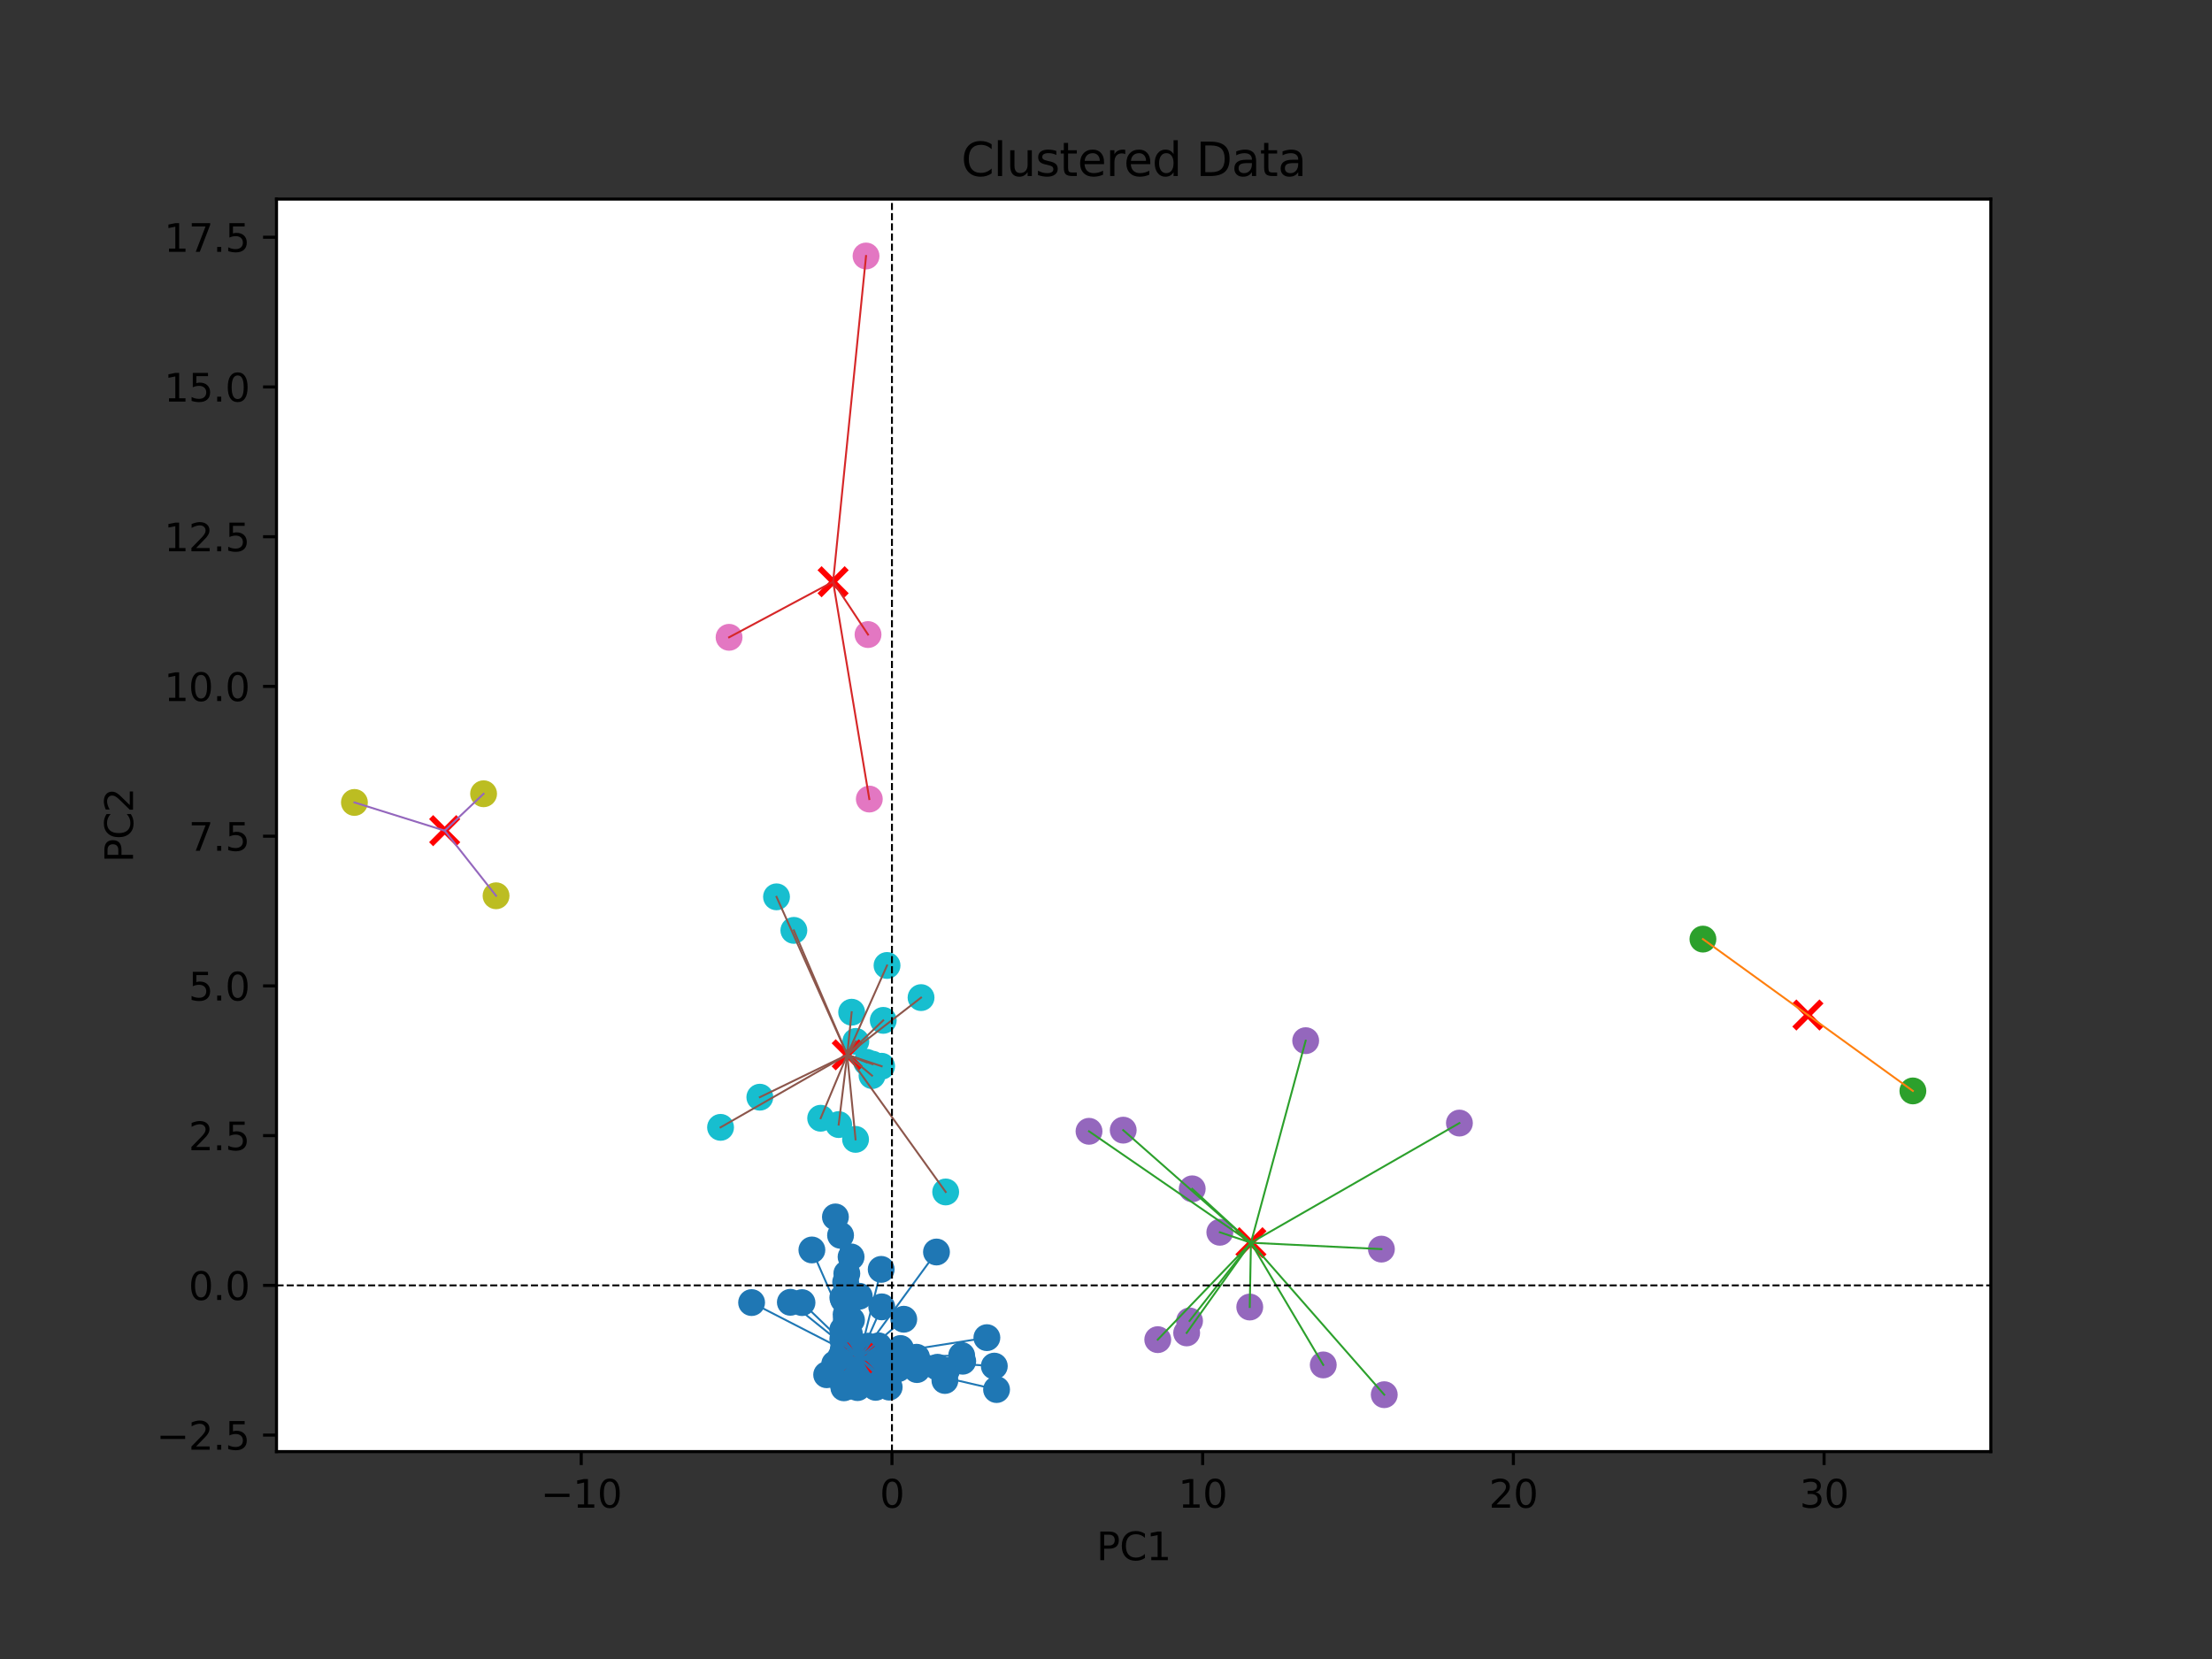 <?xml version="1.0" encoding="utf-8" standalone="no"?>
<!DOCTYPE svg PUBLIC "-//W3C//DTD SVG 1.1//EN"
  "http://www.w3.org/Graphics/SVG/1.1/DTD/svg11.dtd">
<svg xmlns:xlink="http://www.w3.org/1999/xlink" width="576pt" height="432pt" viewBox="0 0 576 432" xmlns="http://www.w3.org/2000/svg" version="1.1">
 <rect x="0" y="0" width="576" height="432" fill="#333333" stroke="none"/>
 <defs>
  <style type="text/css">*{stroke-linejoin: round; stroke-linecap: butt}</style>
 </defs>
 <g id="figure_1">
  <g id="patch_1">
   <path d="M 0 432 
L 576 432 
L 576 0 
L 0 0 
L 0 432 
z
" style="fill: none"/>
  </g>
  <g id="axes_1">
   <g id="patch_2">
    <path d="M 72 378 
L 518.4 378 
L 518.4 51.84 
L 72 51.84 
z
" style="fill: #ffffff"/>
   </g>
   <g id="PathCollection_1">
    <defs>
     <path id="C0_0_9b57ed5279" d="M 0 3 
C 0.796 3 1.559 2.684 2.121 2.121 
C 2.684 1.559 3 0.796 3 -0 
C 3 -0.796 2.684 -1.559 2.121 -2.121 
C 1.559 -2.684 0.796 -3 0 -3 
C -0.796 -3 -1.559 -2.684 -2.121 -2.121 
C -2.684 -1.559 -3 -0.796 -3 0 
C -3 0.796 -2.684 1.559 -2.121 2.121 
C -1.559 2.684 -0.796 3 0 3 
z
"/>
    </defs>
    <g clip-path="url(#pb0a4020acc)">
     <use xlink:href="#C0_0_9b57ed5279" x="219.775" y="356.107" style="fill: #1f77b4; stroke: #1f77b4"/>
    </g>
    <g clip-path="url(#pb0a4020acc)">
     <use xlink:href="#C0_0_9b57ed5279" x="226.367" y="208.073" style="fill: #e377c2; stroke: #e377c2"/>
    </g>
    <g clip-path="url(#pb0a4020acc)">
     <use xlink:href="#C0_0_9b57ed5279" x="224.459" y="355.922" style="fill: #1f77b4; stroke: #1f77b4"/>
    </g>
    <g clip-path="url(#pb0a4020acc)">
     <use xlink:href="#C0_0_9b57ed5279" x="221.173" y="347.285" style="fill: #1f77b4; stroke: #1f77b4"/>
    </g>
    <g clip-path="url(#pb0a4020acc)">
     <use xlink:href="#C0_0_9b57ed5279" x="189.849" y="165.955" style="fill: #e377c2; stroke: #e377c2"/>
    </g>
    <g clip-path="url(#pb0a4020acc)">
     <use xlink:href="#C0_0_9b57ed5279" x="218.88" y="321.674" style="fill: #1f77b4; stroke: #1f77b4"/>
    </g>
    <g clip-path="url(#pb0a4020acc)">
     <use xlink:href="#C0_0_9b57ed5279" x="219.939" y="358.433" style="fill: #1f77b4; stroke: #1f77b4"/>
    </g>
    <g clip-path="url(#pb0a4020acc)">
     <use xlink:href="#C0_0_9b57ed5279" x="92.291" y="208.955" style="fill: #bcbd22; stroke: #bcbd22"/>
    </g>
    <g clip-path="url(#pb0a4020acc)">
     <use xlink:href="#C0_0_9b57ed5279" x="230.981" y="251.405" style="fill: #17becf; stroke: #17becf"/>
    </g>
    <g clip-path="url(#pb0a4020acc)">
     <use xlink:href="#C0_0_9b57ed5279" x="217.356" y="355.157" style="fill: #1f77b4; stroke: #1f77b4"/>
    </g>
    <g clip-path="url(#pb0a4020acc)">
     <use xlink:href="#C0_0_9b57ed5279" x="310.453" y="309.57" style="fill: #9467bd; stroke: #9467bd"/>
    </g>
    <g clip-path="url(#pb0a4020acc)">
     <use xlink:href="#C0_0_9b57ed5279" x="229.604" y="340.304" style="fill: #1f77b4; stroke: #1f77b4"/>
    </g>
    <g clip-path="url(#pb0a4020acc)">
     <use xlink:href="#C0_0_9b57ed5279" x="222.59" y="352.581" style="fill: #1f77b4; stroke: #1f77b4"/>
    </g>
    <g clip-path="url(#pb0a4020acc)">
     <use xlink:href="#C0_0_9b57ed5279" x="224.592" y="357.121" style="fill: #1f77b4; stroke: #1f77b4"/>
    </g>
    <g clip-path="url(#pb0a4020acc)">
     <use xlink:href="#C0_0_9b57ed5279" x="221.027" y="349.034" style="fill: #1f77b4; stroke: #1f77b4"/>
    </g>
    <g clip-path="url(#pb0a4020acc)">
     <use xlink:href="#C0_0_9b57ed5279" x="220.006" y="358.643" style="fill: #1f77b4; stroke: #1f77b4"/>
    </g>
    <g clip-path="url(#pb0a4020acc)">
     <use xlink:href="#C0_0_9b57ed5279" x="213.699" y="291.188" style="fill: #17becf; stroke: #17becf"/>
    </g>
    <g clip-path="url(#pb0a4020acc)">
     <use xlink:href="#C0_0_9b57ed5279" x="221.136" y="359.691" style="fill: #1f77b4; stroke: #1f77b4"/>
    </g>
    <g clip-path="url(#pb0a4020acc)">
     <use xlink:href="#C0_0_9b57ed5279" x="344.573" y="355.423" style="fill: #9467bd; stroke: #9467bd"/>
    </g>
    <g clip-path="url(#pb0a4020acc)">
     <use xlink:href="#C0_0_9b57ed5279" x="229.557" y="358.147" style="fill: #1f77b4; stroke: #1f77b4"/>
    </g>
    <g clip-path="url(#pb0a4020acc)">
     <use xlink:href="#C0_0_9b57ed5279" x="219.77" y="360.678" style="fill: #1f77b4; stroke: #1f77b4"/>
    </g>
    <g clip-path="url(#pb0a4020acc)">
     <use xlink:href="#C0_0_9b57ed5279" x="235.338" y="343.527" style="fill: #1f77b4; stroke: #1f77b4"/>
    </g>
    <g clip-path="url(#pb0a4020acc)">
     <use xlink:href="#C0_0_9b57ed5279" x="219.988" y="359.089" style="fill: #1f77b4; stroke: #1f77b4"/>
    </g>
    <g clip-path="url(#pb0a4020acc)">
     <use xlink:href="#C0_0_9b57ed5279" x="301.477" y="348.841" style="fill: #9467bd; stroke: #9467bd"/>
    </g>
    <g clip-path="url(#pb0a4020acc)">
     <use xlink:href="#C0_0_9b57ed5279" x="195.717" y="339.187" style="fill: #1f77b4; stroke: #1f77b4"/>
    </g>
    <g clip-path="url(#pb0a4020acc)">
     <use xlink:href="#C0_0_9b57ed5279" x="224.508" y="359.97" style="fill: #1f77b4; stroke: #1f77b4"/>
    </g>
    <g clip-path="url(#pb0a4020acc)">
     <use xlink:href="#C0_0_9b57ed5279" x="219.856" y="358.634" style="fill: #1f77b4; stroke: #1f77b4"/>
    </g>
    <g clip-path="url(#pb0a4020acc)">
     <use xlink:href="#C0_0_9b57ed5279" x="220.172" y="357.316" style="fill: #1f77b4; stroke: #1f77b4"/>
    </g>
    <g clip-path="url(#pb0a4020acc)">
     <use xlink:href="#C0_0_9b57ed5279" x="229.995" y="265.702" style="fill: #17becf; stroke: #17becf"/>
    </g>
    <g clip-path="url(#pb0a4020acc)">
     <use xlink:href="#C0_0_9b57ed5279" x="317.639" y="320.88" style="fill: #9467bd; stroke: #9467bd"/>
    </g>
    <g clip-path="url(#pb0a4020acc)">
     <use xlink:href="#C0_0_9b57ed5279" x="202.204" y="233.535" style="fill: #17becf; stroke: #17becf"/>
    </g>
    <g clip-path="url(#pb0a4020acc)">
     <use xlink:href="#C0_0_9b57ed5279" x="229.28" y="358.593" style="fill: #1f77b4; stroke: #1f77b4"/>
    </g>
    <g clip-path="url(#pb0a4020acc)">
     <use xlink:href="#C0_0_9b57ed5279" x="246.255" y="310.382" style="fill: #17becf; stroke: #17becf"/>
    </g>
    <g clip-path="url(#pb0a4020acc)">
     <use xlink:href="#C0_0_9b57ed5279" x="219.919" y="357.368" style="fill: #1f77b4; stroke: #1f77b4"/>
    </g>
    <g clip-path="url(#pb0a4020acc)">
     <use xlink:href="#C0_0_9b57ed5279" x="222.854" y="271.18" style="fill: #17becf; stroke: #17becf"/>
    </g>
    <g clip-path="url(#pb0a4020acc)">
     <use xlink:href="#C0_0_9b57ed5279" x="219.447" y="346.282" style="fill: #1f77b4; stroke: #1f77b4"/>
    </g>
    <g clip-path="url(#pb0a4020acc)">
     <use xlink:href="#C0_0_9b57ed5279" x="235.858" y="354.315" style="fill: #1f77b4; stroke: #1f77b4"/>
    </g>
    <g clip-path="url(#pb0a4020acc)">
     <use xlink:href="#C0_0_9b57ed5279" x="246.051" y="359.475" style="fill: #1f77b4; stroke: #1f77b4"/>
    </g>
    <g clip-path="url(#pb0a4020acc)">
     <use xlink:href="#C0_0_9b57ed5279" x="217.542" y="316.887" style="fill: #1f77b4; stroke: #1f77b4"/>
    </g>
    <g clip-path="url(#pb0a4020acc)">
     <use xlink:href="#C0_0_9b57ed5279" x="220.023" y="357.54" style="fill: #1f77b4; stroke: #1f77b4"/>
    </g>
    <g clip-path="url(#pb0a4020acc)">
     <use xlink:href="#C0_0_9b57ed5279" x="220.212" y="333.844" style="fill: #1f77b4; stroke: #1f77b4"/>
    </g>
    <g clip-path="url(#pb0a4020acc)">
     <use xlink:href="#C0_0_9b57ed5279" x="219.742" y="360.954" style="fill: #1f77b4; stroke: #1f77b4"/>
    </g>
    <g clip-path="url(#pb0a4020acc)">
     <use xlink:href="#C0_0_9b57ed5279" x="219.873" y="359.566" style="fill: #1f77b4; stroke: #1f77b4"/>
    </g>
    <g clip-path="url(#pb0a4020acc)">
     <use xlink:href="#C0_0_9b57ed5279" x="244.14" y="356.028" style="fill: #1f77b4; stroke: #1f77b4"/>
    </g>
    <g clip-path="url(#pb0a4020acc)">
     <use xlink:href="#C0_0_9b57ed5279" x="239.84" y="259.775" style="fill: #17becf; stroke: #17becf"/>
    </g>
    <g clip-path="url(#pb0a4020acc)">
     <use xlink:href="#C0_0_9b57ed5279" x="222.217" y="357.247" style="fill: #1f77b4; stroke: #1f77b4"/>
    </g>
    <g clip-path="url(#pb0a4020acc)">
     <use xlink:href="#C0_0_9b57ed5279" x="219.792" y="360.645" style="fill: #1f77b4; stroke: #1f77b4"/>
    </g>
    <g clip-path="url(#pb0a4020acc)">
     <use xlink:href="#C0_0_9b57ed5279" x="221.149" y="359.048" style="fill: #1f77b4; stroke: #1f77b4"/>
    </g>
    <g clip-path="url(#pb0a4020acc)">
     <use xlink:href="#C0_0_9b57ed5279" x="246.465" y="356.867" style="fill: #1f77b4; stroke: #1f77b4"/>
    </g>
    <g clip-path="url(#pb0a4020acc)">
     <use xlink:href="#C0_0_9b57ed5279" x="443.438" y="244.54" style="fill: #2ca02c; stroke: #2ca02c"/>
    </g>
    <g clip-path="url(#pb0a4020acc)">
     <use xlink:href="#C0_0_9b57ed5279" x="221.945" y="350.326" style="fill: #1f77b4; stroke: #1f77b4"/>
    </g>
    <g clip-path="url(#pb0a4020acc)">
     <use xlink:href="#C0_0_9b57ed5279" x="231.543" y="361.204" style="fill: #1f77b4; stroke: #1f77b4"/>
    </g>
    <g clip-path="url(#pb0a4020acc)">
     <use xlink:href="#C0_0_9b57ed5279" x="219.469" y="337.872" style="fill: #1f77b4; stroke: #1f77b4"/>
    </g>
    <g clip-path="url(#pb0a4020acc)">
     <use xlink:href="#C0_0_9b57ed5279" x="219.909" y="358.707" style="fill: #1f77b4; stroke: #1f77b4"/>
    </g>
    <g clip-path="url(#pb0a4020acc)">
     <use xlink:href="#C0_0_9b57ed5279" x="360.457" y="363.175" style="fill: #9467bd; stroke: #9467bd"/>
    </g>
    <g clip-path="url(#pb0a4020acc)">
     <use xlink:href="#C0_0_9b57ed5279" x="220.512" y="331.626" style="fill: #1f77b4; stroke: #1f77b4"/>
    </g>
    <g clip-path="url(#pb0a4020acc)">
     <use xlink:href="#C0_0_9b57ed5279" x="219.677" y="355.677" style="fill: #1f77b4; stroke: #1f77b4"/>
    </g>
    <g clip-path="url(#pb0a4020acc)">
     <use xlink:href="#C0_0_9b57ed5279" x="223.303" y="361.33" style="fill: #1f77b4; stroke: #1f77b4"/>
    </g>
    <g clip-path="url(#pb0a4020acc)">
     <use xlink:href="#C0_0_9b57ed5279" x="218.877" y="358.23" style="fill: #1f77b4; stroke: #1f77b4"/>
    </g>
    <g clip-path="url(#pb0a4020acc)">
     <use xlink:href="#C0_0_9b57ed5279" x="226.816" y="354.193" style="fill: #1f77b4; stroke: #1f77b4"/>
    </g>
    <g clip-path="url(#pb0a4020acc)">
     <use xlink:href="#C0_0_9b57ed5279" x="219.465" y="348.688" style="fill: #1f77b4; stroke: #1f77b4"/>
    </g>
    <g clip-path="url(#pb0a4020acc)">
     <use xlink:href="#C0_0_9b57ed5279" x="219.591" y="349.207" style="fill: #1f77b4; stroke: #1f77b4"/>
    </g>
    <g clip-path="url(#pb0a4020acc)">
     <use xlink:href="#C0_0_9b57ed5279" x="309.757" y="343.966" style="fill: #9467bd; stroke: #9467bd"/>
    </g>
    <g clip-path="url(#pb0a4020acc)">
     <use xlink:href="#C0_0_9b57ed5279" x="206.719" y="242.266" style="fill: #17becf; stroke: #17becf"/>
    </g>
    <g clip-path="url(#pb0a4020acc)">
     <use xlink:href="#C0_0_9b57ed5279" x="129.174" y="233.259" style="fill: #bcbd22; stroke: #bcbd22"/>
    </g>
    <g clip-path="url(#pb0a4020acc)">
     <use xlink:href="#C0_0_9b57ed5279" x="218.393" y="292.838" style="fill: #17becf; stroke: #17becf"/>
    </g>
    <g clip-path="url(#pb0a4020acc)">
     <use xlink:href="#C0_0_9b57ed5279" x="205.806" y="339.114" style="fill: #1f77b4; stroke: #1f77b4"/>
    </g>
    <g clip-path="url(#pb0a4020acc)">
     <use xlink:href="#C0_0_9b57ed5279" x="221.094" y="359.754" style="fill: #1f77b4; stroke: #1f77b4"/>
    </g>
    <g clip-path="url(#pb0a4020acc)">
     <use xlink:href="#C0_0_9b57ed5279" x="211.413" y="325.485" style="fill: #1f77b4; stroke: #1f77b4"/>
    </g>
    <g clip-path="url(#pb0a4020acc)">
     <use xlink:href="#C0_0_9b57ed5279" x="292.482" y="294.29" style="fill: #9467bd; stroke: #9467bd"/>
    </g>
    <g clip-path="url(#pb0a4020acc)">
     <use xlink:href="#C0_0_9b57ed5279" x="228.774" y="350.452" style="fill: #1f77b4; stroke: #1f77b4"/>
    </g>
    <g clip-path="url(#pb0a4020acc)">
     <use xlink:href="#C0_0_9b57ed5279" x="208.839" y="339.198" style="fill: #1f77b4; stroke: #1f77b4"/>
    </g>
    <g clip-path="url(#pb0a4020acc)">
     <use xlink:href="#C0_0_9b57ed5279" x="229.463" y="330.542" style="fill: #1f77b4; stroke: #1f77b4"/>
    </g>
    <g clip-path="url(#pb0a4020acc)">
     <use xlink:href="#C0_0_9b57ed5279" x="219.925" y="359.697" style="fill: #1f77b4; stroke: #1f77b4"/>
    </g>
    <g clip-path="url(#pb0a4020acc)">
     <use xlink:href="#C0_0_9b57ed5279" x="218.506" y="357.415" style="fill: #1f77b4; stroke: #1f77b4"/>
    </g>
    <g clip-path="url(#pb0a4020acc)">
     <use xlink:href="#C0_0_9b57ed5279" x="219.819" y="360.584" style="fill: #1f77b4; stroke: #1f77b4"/>
    </g>
    <g clip-path="url(#pb0a4020acc)">
     <use xlink:href="#C0_0_9b57ed5279" x="219.667" y="338.452" style="fill: #1f77b4; stroke: #1f77b4"/>
    </g>
    <g clip-path="url(#pb0a4020acc)">
     <use xlink:href="#C0_0_9b57ed5279" x="220.909" y="359.25" style="fill: #1f77b4; stroke: #1f77b4"/>
    </g>
    <g clip-path="url(#pb0a4020acc)">
     <use xlink:href="#C0_0_9b57ed5279" x="238.768" y="356.639" style="fill: #1f77b4; stroke: #1f77b4"/>
    </g>
    <g clip-path="url(#pb0a4020acc)">
     <use xlink:href="#C0_0_9b57ed5279" x="220.063" y="356.118" style="fill: #1f77b4; stroke: #1f77b4"/>
    </g>
    <g clip-path="url(#pb0a4020acc)">
     <use xlink:href="#C0_0_9b57ed5279" x="233.877" y="356.401" style="fill: #1f77b4; stroke: #1f77b4"/>
    </g>
    <g clip-path="url(#pb0a4020acc)">
     <use xlink:href="#C0_0_9b57ed5279" x="234.495" y="351.147" style="fill: #1f77b4; stroke: #1f77b4"/>
    </g>
    <g clip-path="url(#pb0a4020acc)">
     <use xlink:href="#C0_0_9b57ed5279" x="219.774" y="359.274" style="fill: #1f77b4; stroke: #1f77b4"/>
    </g>
    <g clip-path="url(#pb0a4020acc)">
     <use xlink:href="#C0_0_9b57ed5279" x="219.673" y="355.216" style="fill: #1f77b4; stroke: #1f77b4"/>
    </g>
    <g clip-path="url(#pb0a4020acc)">
     <use xlink:href="#C0_0_9b57ed5279" x="220.171" y="357.327" style="fill: #1f77b4; stroke: #1f77b4"/>
    </g>
    <g clip-path="url(#pb0a4020acc)">
     <use xlink:href="#C0_0_9b57ed5279" x="380.029" y="292.445" style="fill: #9467bd; stroke: #9467bd"/>
    </g>
    <g clip-path="url(#pb0a4020acc)">
     <use xlink:href="#C0_0_9b57ed5279" x="259.503" y="361.84" style="fill: #1f77b4; stroke: #1f77b4"/>
    </g>
    <g clip-path="url(#pb0a4020acc)">
     <use xlink:href="#C0_0_9b57ed5279" x="219.75" y="359.325" style="fill: #1f77b4; stroke: #1f77b4"/>
    </g>
    <g clip-path="url(#pb0a4020acc)">
     <use xlink:href="#C0_0_9b57ed5279" x="215.261" y="357.98" style="fill: #1f77b4; stroke: #1f77b4"/>
    </g>
    <g clip-path="url(#pb0a4020acc)">
     <use xlink:href="#C0_0_9b57ed5279" x="218.656" y="358.79" style="fill: #1f77b4; stroke: #1f77b4"/>
    </g>
    <g clip-path="url(#pb0a4020acc)">
     <use xlink:href="#C0_0_9b57ed5279" x="243.858" y="326.021" style="fill: #1f77b4; stroke: #1f77b4"/>
    </g>
    <g clip-path="url(#pb0a4020acc)">
     <use xlink:href="#C0_0_9b57ed5279" x="220.139" y="357.345" style="fill: #1f77b4; stroke: #1f77b4"/>
    </g>
    <g clip-path="url(#pb0a4020acc)">
     <use xlink:href="#C0_0_9b57ed5279" x="226.796" y="359.063" style="fill: #1f77b4; stroke: #1f77b4"/>
    </g>
    <g clip-path="url(#pb0a4020acc)">
     <use xlink:href="#C0_0_9b57ed5279" x="225.516" y="66.665" style="fill: #e377c2; stroke: #e377c2"/>
    </g>
    <g clip-path="url(#pb0a4020acc)">
     <use xlink:href="#C0_0_9b57ed5279" x="220.898" y="360.221" style="fill: #1f77b4; stroke: #1f77b4"/>
    </g>
    <g clip-path="url(#pb0a4020acc)">
     <use xlink:href="#C0_0_9b57ed5279" x="220.981" y="359.783" style="fill: #1f77b4; stroke: #1f77b4"/>
    </g>
    <g clip-path="url(#pb0a4020acc)">
     <use xlink:href="#C0_0_9b57ed5279" x="218.949" y="353.308" style="fill: #1f77b4; stroke: #1f77b4"/>
    </g>
    <g clip-path="url(#pb0a4020acc)">
     <use xlink:href="#C0_0_9b57ed5279" x="227.206" y="277.111" style="fill: #17becf; stroke: #17becf"/>
    </g>
    <g clip-path="url(#pb0a4020acc)">
     <use xlink:href="#C0_0_9b57ed5279" x="219.73" y="356.566" style="fill: #1f77b4; stroke: #1f77b4"/>
    </g>
    <g clip-path="url(#pb0a4020acc)">
     <use xlink:href="#C0_0_9b57ed5279" x="233.566" y="355.063" style="fill: #1f77b4; stroke: #1f77b4"/>
    </g>
    <g clip-path="url(#pb0a4020acc)">
     <use xlink:href="#C0_0_9b57ed5279" x="219.832" y="360.077" style="fill: #1f77b4; stroke: #1f77b4"/>
    </g>
    <g clip-path="url(#pb0a4020acc)">
     <use xlink:href="#C0_0_9b57ed5279" x="220.779" y="351.437" style="fill: #1f77b4; stroke: #1f77b4"/>
    </g>
    <g clip-path="url(#pb0a4020acc)">
     <use xlink:href="#C0_0_9b57ed5279" x="221.516" y="355.653" style="fill: #1f77b4; stroke: #1f77b4"/>
    </g>
    <g clip-path="url(#pb0a4020acc)">
     <use xlink:href="#C0_0_9b57ed5279" x="218.688" y="358.494" style="fill: #1f77b4; stroke: #1f77b4"/>
    </g>
    <g clip-path="url(#pb0a4020acc)">
     <use xlink:href="#C0_0_9b57ed5279" x="258.915" y="355.731" style="fill: #1f77b4; stroke: #1f77b4"/>
    </g>
    <g clip-path="url(#pb0a4020acc)">
     <use xlink:href="#C0_0_9b57ed5279" x="220.049" y="358.503" style="fill: #1f77b4; stroke: #1f77b4"/>
    </g>
    <g clip-path="url(#pb0a4020acc)">
     <use xlink:href="#C0_0_9b57ed5279" x="221.726" y="343.742" style="fill: #1f77b4; stroke: #1f77b4"/>
    </g>
    <g clip-path="url(#pb0a4020acc)">
     <use xlink:href="#C0_0_9b57ed5279" x="220.083" y="358.174" style="fill: #1f77b4; stroke: #1f77b4"/>
    </g>
    <g clip-path="url(#pb0a4020acc)">
     <use xlink:href="#C0_0_9b57ed5279" x="219.751" y="361.386" style="fill: #1f77b4; stroke: #1f77b4"/>
    </g>
    <g clip-path="url(#pb0a4020acc)">
     <use xlink:href="#C0_0_9b57ed5279" x="222.784" y="296.691" style="fill: #17becf; stroke: #17becf"/>
    </g>
    <g clip-path="url(#pb0a4020acc)">
     <use xlink:href="#C0_0_9b57ed5279" x="250.418" y="352.959" style="fill: #1f77b4; stroke: #1f77b4"/>
    </g>
    <g clip-path="url(#pb0a4020acc)">
     <use xlink:href="#C0_0_9b57ed5279" x="219.995" y="358.86" style="fill: #1f77b4; stroke: #1f77b4"/>
    </g>
    <g clip-path="url(#pb0a4020acc)">
     <use xlink:href="#C0_0_9b57ed5279" x="125.925" y="206.692" style="fill: #bcbd22; stroke: #bcbd22"/>
    </g>
    <g clip-path="url(#pb0a4020acc)">
     <use xlink:href="#C0_0_9b57ed5279" x="221.77" y="263.575" style="fill: #17becf; stroke: #17becf"/>
    </g>
    <g clip-path="url(#pb0a4020acc)">
     <use xlink:href="#C0_0_9b57ed5279" x="498.109" y="284.074" style="fill: #2ca02c; stroke: #2ca02c"/>
    </g>
    <g clip-path="url(#pb0a4020acc)">
     <use xlink:href="#C0_0_9b57ed5279" x="219.884" y="357.565" style="fill: #1f77b4; stroke: #1f77b4"/>
    </g>
    <g clip-path="url(#pb0a4020acc)">
     <use xlink:href="#C0_0_9b57ed5279" x="309.004" y="347.088" style="fill: #9467bd; stroke: #9467bd"/>
    </g>
    <g clip-path="url(#pb0a4020acc)">
     <use xlink:href="#C0_0_9b57ed5279" x="227.077" y="280.088" style="fill: #17becf; stroke: #17becf"/>
    </g>
    <g clip-path="url(#pb0a4020acc)">
     <use xlink:href="#C0_0_9b57ed5279" x="325.433" y="340.348" style="fill: #9467bd; stroke: #9467bd"/>
    </g>
    <g clip-path="url(#pb0a4020acc)">
     <use xlink:href="#C0_0_9b57ed5279" x="226.032" y="165.237" style="fill: #e377c2; stroke: #e377c2"/>
    </g>
    <g clip-path="url(#pb0a4020acc)">
     <use xlink:href="#C0_0_9b57ed5279" x="219.847" y="360.46" style="fill: #1f77b4; stroke: #1f77b4"/>
    </g>
    <g clip-path="url(#pb0a4020acc)">
     <use xlink:href="#C0_0_9b57ed5279" x="219.772" y="360.487" style="fill: #1f77b4; stroke: #1f77b4"/>
    </g>
    <g clip-path="url(#pb0a4020acc)">
     <use xlink:href="#C0_0_9b57ed5279" x="359.716" y="325.264" style="fill: #9467bd; stroke: #9467bd"/>
    </g>
    <g clip-path="url(#pb0a4020acc)">
     <use xlink:href="#C0_0_9b57ed5279" x="225.942" y="357.068" style="fill: #1f77b4; stroke: #1f77b4"/>
    </g>
    <g clip-path="url(#pb0a4020acc)">
     <use xlink:href="#C0_0_9b57ed5279" x="221.46" y="337.607" style="fill: #1f77b4; stroke: #1f77b4"/>
    </g>
    <g clip-path="url(#pb0a4020acc)">
     <use xlink:href="#C0_0_9b57ed5279" x="219.788" y="361.041" style="fill: #1f77b4; stroke: #1f77b4"/>
    </g>
    <g clip-path="url(#pb0a4020acc)">
     <use xlink:href="#C0_0_9b57ed5279" x="219.97" y="359.263" style="fill: #1f77b4; stroke: #1f77b4"/>
    </g>
    <g clip-path="url(#pb0a4020acc)">
     <use xlink:href="#C0_0_9b57ed5279" x="220.282" y="355.903" style="fill: #1f77b4; stroke: #1f77b4"/>
    </g>
    <g clip-path="url(#pb0a4020acc)">
     <use xlink:href="#C0_0_9b57ed5279" x="219.958" y="358.773" style="fill: #1f77b4; stroke: #1f77b4"/>
    </g>
    <g clip-path="url(#pb0a4020acc)">
     <use xlink:href="#C0_0_9b57ed5279" x="221.191" y="357.675" style="fill: #1f77b4; stroke: #1f77b4"/>
    </g>
    <g clip-path="url(#pb0a4020acc)">
     <use xlink:href="#C0_0_9b57ed5279" x="219.943" y="357.88" style="fill: #1f77b4; stroke: #1f77b4"/>
    </g>
    <g clip-path="url(#pb0a4020acc)">
     <use xlink:href="#C0_0_9b57ed5279" x="222.311" y="357.102" style="fill: #1f77b4; stroke: #1f77b4"/>
    </g>
    <g clip-path="url(#pb0a4020acc)">
     <use xlink:href="#C0_0_9b57ed5279" x="220.963" y="360.99" style="fill: #1f77b4; stroke: #1f77b4"/>
    </g>
    <g clip-path="url(#pb0a4020acc)">
     <use xlink:href="#C0_0_9b57ed5279" x="220.173" y="355.231" style="fill: #1f77b4; stroke: #1f77b4"/>
    </g>
    <g clip-path="url(#pb0a4020acc)">
     <use xlink:href="#C0_0_9b57ed5279" x="219.79" y="358.579" style="fill: #1f77b4; stroke: #1f77b4"/>
    </g>
    <g clip-path="url(#pb0a4020acc)">
     <use xlink:href="#C0_0_9b57ed5279" x="250.693" y="354.46" style="fill: #1f77b4; stroke: #1f77b4"/>
    </g>
    <g clip-path="url(#pb0a4020acc)">
     <use xlink:href="#C0_0_9b57ed5279" x="233.156" y="356.596" style="fill: #1f77b4; stroke: #1f77b4"/>
    </g>
    <g clip-path="url(#pb0a4020acc)">
     <use xlink:href="#C0_0_9b57ed5279" x="220.085" y="357.802" style="fill: #1f77b4; stroke: #1f77b4"/>
    </g>
    <g clip-path="url(#pb0a4020acc)">
     <use xlink:href="#C0_0_9b57ed5279" x="219.577" y="351.41" style="fill: #1f77b4; stroke: #1f77b4"/>
    </g>
    <g clip-path="url(#pb0a4020acc)">
     <use xlink:href="#C0_0_9b57ed5279" x="225.988" y="350.534" style="fill: #1f77b4; stroke: #1f77b4"/>
    </g>
    <g clip-path="url(#pb0a4020acc)">
     <use xlink:href="#C0_0_9b57ed5279" x="217.482" y="356.917" style="fill: #1f77b4; stroke: #1f77b4"/>
    </g>
    <g clip-path="url(#pb0a4020acc)">
     <use xlink:href="#C0_0_9b57ed5279" x="256.98" y="348.323" style="fill: #1f77b4; stroke: #1f77b4"/>
    </g>
    <g clip-path="url(#pb0a4020acc)">
     <use xlink:href="#C0_0_9b57ed5279" x="220.158" y="357.453" style="fill: #1f77b4; stroke: #1f77b4"/>
    </g>
    <g clip-path="url(#pb0a4020acc)">
     <use xlink:href="#C0_0_9b57ed5279" x="219.618" y="356.074" style="fill: #1f77b4; stroke: #1f77b4"/>
    </g>
    <g clip-path="url(#pb0a4020acc)">
     <use xlink:href="#C0_0_9b57ed5279" x="219.771" y="361.011" style="fill: #1f77b4; stroke: #1f77b4"/>
    </g>
    <g clip-path="url(#pb0a4020acc)">
     <use xlink:href="#C0_0_9b57ed5279" x="223.753" y="337.54" style="fill: #1f77b4; stroke: #1f77b4"/>
    </g>
    <g clip-path="url(#pb0a4020acc)">
     <use xlink:href="#C0_0_9b57ed5279" x="229.578" y="277.648" style="fill: #17becf; stroke: #17becf"/>
    </g>
    <g clip-path="url(#pb0a4020acc)">
     <use xlink:href="#C0_0_9b57ed5279" x="228.009" y="361.26" style="fill: #1f77b4; stroke: #1f77b4"/>
    </g>
    <g clip-path="url(#pb0a4020acc)">
     <use xlink:href="#C0_0_9b57ed5279" x="221.097" y="357.261" style="fill: #1f77b4; stroke: #1f77b4"/>
    </g>
    <g clip-path="url(#pb0a4020acc)">
     <use xlink:href="#C0_0_9b57ed5279" x="229.661" y="354.938" style="fill: #1f77b4; stroke: #1f77b4"/>
    </g>
    <g clip-path="url(#pb0a4020acc)">
     <use xlink:href="#C0_0_9b57ed5279" x="238.667" y="353.422" style="fill: #1f77b4; stroke: #1f77b4"/>
    </g>
    <g clip-path="url(#pb0a4020acc)">
     <use xlink:href="#C0_0_9b57ed5279" x="222.196" y="359.508" style="fill: #1f77b4; stroke: #1f77b4"/>
    </g>
    <g clip-path="url(#pb0a4020acc)">
     <use xlink:href="#C0_0_9b57ed5279" x="339.996" y="270.988" style="fill: #9467bd; stroke: #9467bd"/>
    </g>
    <g clip-path="url(#pb0a4020acc)">
     <use xlink:href="#C0_0_9b57ed5279" x="283.578" y="294.588" style="fill: #9467bd; stroke: #9467bd"/>
    </g>
    <g clip-path="url(#pb0a4020acc)">
     <use xlink:href="#C0_0_9b57ed5279" x="219.938" y="359.066" style="fill: #1f77b4; stroke: #1f77b4"/>
    </g>
    <g clip-path="url(#pb0a4020acc)">
     <use xlink:href="#C0_0_9b57ed5279" x="220.964" y="360.637" style="fill: #1f77b4; stroke: #1f77b4"/>
    </g>
    <g clip-path="url(#pb0a4020acc)">
     <use xlink:href="#C0_0_9b57ed5279" x="221.622" y="327.294" style="fill: #1f77b4; stroke: #1f77b4"/>
    </g>
    <g clip-path="url(#pb0a4020acc)">
     <use xlink:href="#C0_0_9b57ed5279" x="225.696" y="276.631" style="fill: #17becf; stroke: #17becf"/>
    </g>
    <g clip-path="url(#pb0a4020acc)">
     <use xlink:href="#C0_0_9b57ed5279" x="220.325" y="342.285" style="fill: #1f77b4; stroke: #1f77b4"/>
    </g>
    <g clip-path="url(#pb0a4020acc)">
     <use xlink:href="#C0_0_9b57ed5279" x="219.96" y="357.28" style="fill: #1f77b4; stroke: #1f77b4"/>
    </g>
    <g clip-path="url(#pb0a4020acc)">
     <use xlink:href="#C0_0_9b57ed5279" x="220.092" y="357.045" style="fill: #1f77b4; stroke: #1f77b4"/>
    </g>
    <g clip-path="url(#pb0a4020acc)">
     <use xlink:href="#C0_0_9b57ed5279" x="197.86" y="285.709" style="fill: #17becf; stroke: #17becf"/>
    </g>
    <g clip-path="url(#pb0a4020acc)">
     <use xlink:href="#C0_0_9b57ed5279" x="187.632" y="293.561" style="fill: #17becf; stroke: #17becf"/>
    </g>
    <g clip-path="url(#pb0a4020acc)">
     <use xlink:href="#C0_0_9b57ed5279" x="220.385" y="343.614" style="fill: #1f77b4; stroke: #1f77b4"/>
    </g>
    <g clip-path="url(#pb0a4020acc)">
     <use xlink:href="#C0_0_9b57ed5279" x="219.811" y="360.626" style="fill: #1f77b4; stroke: #1f77b4"/>
    </g>
    <g clip-path="url(#pb0a4020acc)">
     <use xlink:href="#C0_0_9b57ed5279" x="223.289" y="361.121" style="fill: #1f77b4; stroke: #1f77b4"/>
    </g>
   </g>
   <g id="PathCollection_2">
    <defs>
     <path id="m7ecf0f6827" d="M -3.536 3.536 
L 3.536 -3.536 
M -3.536 -3.536 
L 3.536 3.536 
" style="stroke: #ff0000; stroke-width: 1.5"/>
    </defs>
    <g clip-path="url(#pb0a4020acc)">
     <use xlink:href="#m7ecf0f6827" x="223.73" y="353.557" style="fill: #ff0000; stroke: #ff0000; stroke-width: 1.5"/>
     <use xlink:href="#m7ecf0f6827" x="470.774" y="264.307" style="fill: #ff0000; stroke: #ff0000; stroke-width: 1.5"/>
     <use xlink:href="#m7ecf0f6827" x="325.738" y="323.605" style="fill: #ff0000; stroke: #ff0000; stroke-width: 1.5"/>
     <use xlink:href="#m7ecf0f6827" x="216.941" y="151.483" style="fill: #ff0000; stroke: #ff0000; stroke-width: 1.5"/>
     <use xlink:href="#m7ecf0f6827" x="115.797" y="216.302" style="fill: #ff0000; stroke: #ff0000; stroke-width: 1.5"/>
     <use xlink:href="#m7ecf0f6827" x="220.62" y="274.664" style="fill: #ff0000; stroke: #ff0000; stroke-width: 1.5"/>
    </g>
   </g>
   <g id="matplotlib.axis_1">
    <g id="xtick_1">
     <g id="line2d_1">
      <defs>
       <path id="m3c0c37d988" d="M 0 0 
L 0 3.5 
" style="stroke: #000000; stroke-width: 0.8"/>
      </defs>
      <g>
       <use xlink:href="#m3c0c37d988" x="151.354" y="378" style="stroke: #000000; stroke-width: 0.8"/>
      </g>
     </g>
     <g id="text_1">
      <!-- −10 -->
      <g transform="translate(140.801 392.598)scale(0.1 -0.1)">
       <defs>
        <path id="DejaVuSans-2212" d="M 678 2272 
L 4684 2272 
L 4684 1741 
L 678 1741 
L 678 2272 
z
" transform="scale(0.016)"/>
        <path id="DejaVuSans-31" d="M 794 531 
L 1825 531 
L 1825 4091 
L 703 3866 
L 703 4441 
L 1819 4666 
L 2450 4666 
L 2450 531 
L 3481 531 
L 3481 0 
L 794 0 
L 794 531 
z
" transform="scale(0.016)"/>
        <path id="DejaVuSans-30" d="M 2034 4250 
Q 1547 4250 1301 3770 
Q 1056 3291 1056 2328 
Q 1056 1369 1301 889 
Q 1547 409 2034 409 
Q 2525 409 2770 889 
Q 3016 1369 3016 2328 
Q 3016 3291 2770 3770 
Q 2525 4250 2034 4250 
z
M 2034 4750 
Q 2819 4750 3233 4129 
Q 3647 3509 3647 2328 
Q 3647 1150 3233 529 
Q 2819 -91 2034 -91 
Q 1250 -91 836 529 
Q 422 1150 422 2328 
Q 422 3509 836 4129 
Q 1250 4750 2034 4750 
z
" transform="scale(0.016)"/>
       </defs>
       <use xlink:href="#DejaVuSans-2212"/>
       <use xlink:href="#DejaVuSans-31" x="83.789"/>
       <use xlink:href="#DejaVuSans-30" x="147.412"/>
      </g>
     </g>
    </g>
    <g id="xtick_2">
     <g id="line2d_2">
      <g>
       <use xlink:href="#m3c0c37d988" x="232.262" y="378" style="stroke: #000000; stroke-width: 0.8"/>
      </g>
     </g>
     <g id="text_2">
      <!-- 0 -->
      <g transform="translate(229.081 392.598)scale(0.1 -0.1)">
       <use xlink:href="#DejaVuSans-30"/>
      </g>
     </g>
    </g>
    <g id="xtick_3">
     <g id="line2d_3">
      <g>
       <use xlink:href="#m3c0c37d988" x="313.171" y="378" style="stroke: #000000; stroke-width: 0.8"/>
      </g>
     </g>
     <g id="text_3">
      <!-- 10 -->
      <g transform="translate(306.808 392.598)scale(0.1 -0.1)">
       <use xlink:href="#DejaVuSans-31"/>
       <use xlink:href="#DejaVuSans-30" x="63.623"/>
      </g>
     </g>
    </g>
    <g id="xtick_4">
     <g id="line2d_4">
      <g>
       <use xlink:href="#m3c0c37d988" x="394.079" y="378" style="stroke: #000000; stroke-width: 0.8"/>
      </g>
     </g>
     <g id="text_4">
      <!-- 20 -->
      <g transform="translate(387.717 392.598)scale(0.1 -0.1)">
       <defs>
        <path id="DejaVuSans-32" d="M 1228 531 
L 3431 531 
L 3431 0 
L 469 0 
L 469 531 
Q 828 903 1448 1529 
Q 2069 2156 2228 2338 
Q 2531 2678 2651 2914 
Q 2772 3150 2772 3378 
Q 2772 3750 2511 3984 
Q 2250 4219 1831 4219 
Q 1534 4219 1204 4116 
Q 875 4013 500 3803 
L 500 4441 
Q 881 4594 1212 4672 
Q 1544 4750 1819 4750 
Q 2544 4750 2975 4387 
Q 3406 4025 3406 3419 
Q 3406 3131 3298 2873 
Q 3191 2616 2906 2266 
Q 2828 2175 2409 1742 
Q 1991 1309 1228 531 
z
" transform="scale(0.016)"/>
       </defs>
       <use xlink:href="#DejaVuSans-32"/>
       <use xlink:href="#DejaVuSans-30" x="63.623"/>
      </g>
     </g>
    </g>
    <g id="xtick_5">
     <g id="line2d_5">
      <g>
       <use xlink:href="#m3c0c37d988" x="474.988" y="378" style="stroke: #000000; stroke-width: 0.8"/>
      </g>
     </g>
     <g id="text_5">
      <!-- 30 -->
      <g transform="translate(468.625 392.598)scale(0.1 -0.1)">
       <defs>
        <path id="DejaVuSans-33" d="M 2597 2516 
Q 3050 2419 3304 2112 
Q 3559 1806 3559 1356 
Q 3559 666 3084 287 
Q 2609 -91 1734 -91 
Q 1441 -91 1130 -33 
Q 819 25 488 141 
L 488 750 
Q 750 597 1062 519 
Q 1375 441 1716 441 
Q 2309 441 2620 675 
Q 2931 909 2931 1356 
Q 2931 1769 2642 2001 
Q 2353 2234 1838 2234 
L 1294 2234 
L 1294 2753 
L 1863 2753 
Q 2328 2753 2575 2939 
Q 2822 3125 2822 3475 
Q 2822 3834 2567 4026 
Q 2313 4219 1838 4219 
Q 1578 4219 1281 4162 
Q 984 4106 628 3988 
L 628 4550 
Q 988 4650 1302 4700 
Q 1616 4750 1894 4750 
Q 2613 4750 3031 4423 
Q 3450 4097 3450 3541 
Q 3450 3153 3228 2886 
Q 3006 2619 2597 2516 
z
" transform="scale(0.016)"/>
       </defs>
       <use xlink:href="#DejaVuSans-33"/>
       <use xlink:href="#DejaVuSans-30" x="63.623"/>
      </g>
     </g>
    </g>
    <g id="text_6">
     <!-- PC1 -->
     <g transform="translate(285.512 406.277)scale(0.1 -0.1)">
      <defs>
       <path id="DejaVuSans-50" d="M 1259 4147 
L 1259 2394 
L 2053 2394 
Q 2494 2394 2734 2622 
Q 2975 2850 2975 3272 
Q 2975 3691 2734 3919 
Q 2494 4147 2053 4147 
L 1259 4147 
z
M 628 4666 
L 2053 4666 
Q 2838 4666 3239 4311 
Q 3641 3956 3641 3272 
Q 3641 2581 3239 2228 
Q 2838 1875 2053 1875 
L 1259 1875 
L 1259 0 
L 628 0 
L 628 4666 
z
" transform="scale(0.016)"/>
       <path id="DejaVuSans-43" d="M 4122 4306 
L 4122 3641 
Q 3803 3938 3442 4084 
Q 3081 4231 2675 4231 
Q 1875 4231 1450 3742 
Q 1025 3253 1025 2328 
Q 1025 1406 1450 917 
Q 1875 428 2675 428 
Q 3081 428 3442 575 
Q 3803 722 4122 1019 
L 4122 359 
Q 3791 134 3420 21 
Q 3050 -91 2638 -91 
Q 1578 -91 968 557 
Q 359 1206 359 2328 
Q 359 3453 968 4101 
Q 1578 4750 2638 4750 
Q 3056 4750 3426 4639 
Q 3797 4528 4122 4306 
z
" transform="scale(0.016)"/>
      </defs>
      <use xlink:href="#DejaVuSans-50"/>
      <use xlink:href="#DejaVuSans-43" x="60.303"/>
      <use xlink:href="#DejaVuSans-31" x="130.127"/>
     </g>
    </g>
   </g>
   <g id="matplotlib.axis_2">
    <g id="ytick_1">
     <g id="line2d_6">
      <defs>
       <path id="m40ac7fc1da" d="M 0 0 
L -3.5 0 
" style="stroke: #000000; stroke-width: 0.8"/>
      </defs>
      <g>
       <use xlink:href="#m40ac7fc1da" x="72" y="373.697" style="stroke: #000000; stroke-width: 0.8"/>
      </g>
     </g>
     <g id="text_7">
      <!-- −2.5 -->
      <g transform="translate(40.717 377.496)scale(0.1 -0.1)">
       <defs>
        <path id="DejaVuSans-2e" d="M 684 794 
L 1344 794 
L 1344 0 
L 684 0 
L 684 794 
z
" transform="scale(0.016)"/>
        <path id="DejaVuSans-35" d="M 691 4666 
L 3169 4666 
L 3169 4134 
L 1269 4134 
L 1269 2991 
Q 1406 3038 1543 3061 
Q 1681 3084 1819 3084 
Q 2600 3084 3056 2656 
Q 3513 2228 3513 1497 
Q 3513 744 3044 326 
Q 2575 -91 1722 -91 
Q 1428 -91 1123 -41 
Q 819 9 494 109 
L 494 744 
Q 775 591 1075 516 
Q 1375 441 1709 441 
Q 2250 441 2565 725 
Q 2881 1009 2881 1497 
Q 2881 1984 2565 2268 
Q 2250 2553 1709 2553 
Q 1456 2553 1204 2497 
Q 953 2441 691 2322 
L 691 4666 
z
" transform="scale(0.016)"/>
       </defs>
       <use xlink:href="#DejaVuSans-2212"/>
       <use xlink:href="#DejaVuSans-32" x="83.789"/>
       <use xlink:href="#DejaVuSans-2e" x="147.412"/>
       <use xlink:href="#DejaVuSans-35" x="179.199"/>
      </g>
     </g>
    </g>
    <g id="ytick_2">
     <g id="line2d_7">
      <g>
       <use xlink:href="#m40ac7fc1da" x="72" y="334.707" style="stroke: #000000; stroke-width: 0.8"/>
      </g>
     </g>
     <g id="text_8">
      <!-- 0.0 -->
      <g transform="translate(49.097 338.506)scale(0.1 -0.1)">
       <use xlink:href="#DejaVuSans-30"/>
       <use xlink:href="#DejaVuSans-2e" x="63.623"/>
       <use xlink:href="#DejaVuSans-30" x="95.41"/>
      </g>
     </g>
    </g>
    <g id="ytick_3">
     <g id="line2d_8">
      <g>
       <use xlink:href="#m40ac7fc1da" x="72" y="295.717" style="stroke: #000000; stroke-width: 0.8"/>
      </g>
     </g>
     <g id="text_9">
      <!-- 2.5 -->
      <g transform="translate(49.097 299.516)scale(0.1 -0.1)">
       <use xlink:href="#DejaVuSans-32"/>
       <use xlink:href="#DejaVuSans-2e" x="63.623"/>
       <use xlink:href="#DejaVuSans-35" x="95.41"/>
      </g>
     </g>
    </g>
    <g id="ytick_4">
     <g id="line2d_9">
      <g>
       <use xlink:href="#m40ac7fc1da" x="72" y="256.727" style="stroke: #000000; stroke-width: 0.8"/>
      </g>
     </g>
     <g id="text_10">
      <!-- 5.0 -->
      <g transform="translate(49.097 260.526)scale(0.1 -0.1)">
       <use xlink:href="#DejaVuSans-35"/>
       <use xlink:href="#DejaVuSans-2e" x="63.623"/>
       <use xlink:href="#DejaVuSans-30" x="95.41"/>
      </g>
     </g>
    </g>
    <g id="ytick_5">
     <g id="line2d_10">
      <g>
       <use xlink:href="#m40ac7fc1da" x="72" y="217.737" style="stroke: #000000; stroke-width: 0.8"/>
      </g>
     </g>
     <g id="text_11">
      <!-- 7.5 -->
      <g transform="translate(49.097 221.536)scale(0.1 -0.1)">
       <defs>
        <path id="DejaVuSans-37" d="M 525 4666 
L 3525 4666 
L 3525 4397 
L 1831 0 
L 1172 0 
L 2766 4134 
L 525 4134 
L 525 4666 
z
" transform="scale(0.016)"/>
       </defs>
       <use xlink:href="#DejaVuSans-37"/>
       <use xlink:href="#DejaVuSans-2e" x="63.623"/>
       <use xlink:href="#DejaVuSans-35" x="95.41"/>
      </g>
     </g>
    </g>
    <g id="ytick_6">
     <g id="line2d_11">
      <g>
       <use xlink:href="#m40ac7fc1da" x="72" y="178.747" style="stroke: #000000; stroke-width: 0.8"/>
      </g>
     </g>
     <g id="text_12">
      <!-- 10.0 -->
      <g transform="translate(42.734 182.546)scale(0.1 -0.1)">
       <use xlink:href="#DejaVuSans-31"/>
       <use xlink:href="#DejaVuSans-30" x="63.623"/>
       <use xlink:href="#DejaVuSans-2e" x="127.246"/>
       <use xlink:href="#DejaVuSans-30" x="159.033"/>
      </g>
     </g>
    </g>
    <g id="ytick_7">
     <g id="line2d_12">
      <g>
       <use xlink:href="#m40ac7fc1da" x="72" y="139.757" style="stroke: #000000; stroke-width: 0.8"/>
      </g>
     </g>
     <g id="text_13">
      <!-- 12.5 -->
      <g transform="translate(42.734 143.556)scale(0.1 -0.1)">
       <use xlink:href="#DejaVuSans-31"/>
       <use xlink:href="#DejaVuSans-32" x="63.623"/>
       <use xlink:href="#DejaVuSans-2e" x="127.246"/>
       <use xlink:href="#DejaVuSans-35" x="159.033"/>
      </g>
     </g>
    </g>
    <g id="ytick_8">
     <g id="line2d_13">
      <g>
       <use xlink:href="#m40ac7fc1da" x="72" y="100.767" style="stroke: #000000; stroke-width: 0.8"/>
      </g>
     </g>
     <g id="text_14">
      <!-- 15.0 -->
      <g transform="translate(42.734 104.566)scale(0.1 -0.1)">
       <use xlink:href="#DejaVuSans-31"/>
       <use xlink:href="#DejaVuSans-35" x="63.623"/>
       <use xlink:href="#DejaVuSans-2e" x="127.246"/>
       <use xlink:href="#DejaVuSans-30" x="159.033"/>
      </g>
     </g>
    </g>
    <g id="ytick_9">
     <g id="line2d_14">
      <g>
       <use xlink:href="#m40ac7fc1da" x="72" y="61.777" style="stroke: #000000; stroke-width: 0.8"/>
      </g>
     </g>
     <g id="text_15">
      <!-- 17.5 -->
      <g transform="translate(42.734 65.576)scale(0.1 -0.1)">
       <use xlink:href="#DejaVuSans-31"/>
       <use xlink:href="#DejaVuSans-37" x="63.623"/>
       <use xlink:href="#DejaVuSans-2e" x="127.246"/>
       <use xlink:href="#DejaVuSans-35" x="159.033"/>
      </g>
     </g>
    </g>
    <g id="text_16">
     <!-- PC2 -->
     <g transform="translate(34.638 224.607)rotate(-90)scale(0.1 -0.1)">
      <use xlink:href="#DejaVuSans-50"/>
      <use xlink:href="#DejaVuSans-43" x="60.303"/>
      <use xlink:href="#DejaVuSans-32" x="130.127"/>
     </g>
    </g>
   </g>
   <g id="line2d_15">
    <path d="M 219.775 356.107 
L 223.73 353.557 
" clip-path="url(#pb0a4020acc)" style="fill: none; stroke: #1f77b4; stroke-width: 0.5; stroke-linecap: square"/>
   </g>
   <g id="line2d_16">
    <path d="M 226.367 208.073 
L 216.941 151.483 
" clip-path="url(#pb0a4020acc)" style="fill: none; stroke: #d62728; stroke-width: 0.5; stroke-linecap: square"/>
   </g>
   <g id="line2d_17">
    <path d="M 224.459 355.922 
L 223.73 353.557 
" clip-path="url(#pb0a4020acc)" style="fill: none; stroke: #1f77b4; stroke-width: 0.5; stroke-linecap: square"/>
   </g>
   <g id="line2d_18">
    <path d="M 221.173 347.285 
L 223.73 353.557 
" clip-path="url(#pb0a4020acc)" style="fill: none; stroke: #1f77b4; stroke-width: 0.5; stroke-linecap: square"/>
   </g>
   <g id="line2d_19">
    <path d="M 189.849 165.955 
L 216.941 151.483 
" clip-path="url(#pb0a4020acc)" style="fill: none; stroke: #d62728; stroke-width: 0.5; stroke-linecap: square"/>
   </g>
   <g id="line2d_20">
    <path d="M 218.88 321.674 
L 223.73 353.557 
" clip-path="url(#pb0a4020acc)" style="fill: none; stroke: #1f77b4; stroke-width: 0.5; stroke-linecap: square"/>
   </g>
   <g id="line2d_21">
    <path d="M 219.939 358.433 
L 223.73 353.557 
" clip-path="url(#pb0a4020acc)" style="fill: none; stroke: #1f77b4; stroke-width: 0.5; stroke-linecap: square"/>
   </g>
   <g id="line2d_22">
    <path d="M 92.291 208.955 
L 115.797 216.302 
" clip-path="url(#pb0a4020acc)" style="fill: none; stroke: #9467bd; stroke-width: 0.5; stroke-linecap: square"/>
   </g>
   <g id="line2d_23">
    <path d="M 230.981 251.405 
L 220.62 274.664 
" clip-path="url(#pb0a4020acc)" style="fill: none; stroke: #8c564b; stroke-width: 0.5; stroke-linecap: square"/>
   </g>
   <g id="line2d_24">
    <path d="M 217.356 355.157 
L 223.73 353.557 
" clip-path="url(#pb0a4020acc)" style="fill: none; stroke: #1f77b4; stroke-width: 0.5; stroke-linecap: square"/>
   </g>
   <g id="line2d_25">
    <path d="M 310.453 309.57 
L 325.738 323.605 
" clip-path="url(#pb0a4020acc)" style="fill: none; stroke: #2ca02c; stroke-width: 0.5; stroke-linecap: square"/>
   </g>
   <g id="line2d_26">
    <path d="M 229.604 340.304 
L 223.73 353.557 
" clip-path="url(#pb0a4020acc)" style="fill: none; stroke: #1f77b4; stroke-width: 0.5; stroke-linecap: square"/>
   </g>
   <g id="line2d_27">
    <path d="M 222.59 352.581 
L 223.73 353.557 
" clip-path="url(#pb0a4020acc)" style="fill: none; stroke: #1f77b4; stroke-width: 0.5; stroke-linecap: square"/>
   </g>
   <g id="line2d_28">
    <path d="M 224.592 357.121 
L 223.73 353.557 
" clip-path="url(#pb0a4020acc)" style="fill: none; stroke: #1f77b4; stroke-width: 0.5; stroke-linecap: square"/>
   </g>
   <g id="line2d_29">
    <path d="M 221.027 349.034 
L 223.73 353.557 
" clip-path="url(#pb0a4020acc)" style="fill: none; stroke: #1f77b4; stroke-width: 0.5; stroke-linecap: square"/>
   </g>
   <g id="line2d_30">
    <path d="M 220.006 358.643 
L 223.73 353.557 
" clip-path="url(#pb0a4020acc)" style="fill: none; stroke: #1f77b4; stroke-width: 0.5; stroke-linecap: square"/>
   </g>
   <g id="line2d_31">
    <path d="M 213.699 291.188 
L 220.62 274.664 
" clip-path="url(#pb0a4020acc)" style="fill: none; stroke: #8c564b; stroke-width: 0.5; stroke-linecap: square"/>
   </g>
   <g id="line2d_32">
    <path d="M 221.136 359.691 
L 223.73 353.557 
" clip-path="url(#pb0a4020acc)" style="fill: none; stroke: #1f77b4; stroke-width: 0.5; stroke-linecap: square"/>
   </g>
   <g id="line2d_33">
    <path d="M 344.573 355.423 
L 325.738 323.605 
" clip-path="url(#pb0a4020acc)" style="fill: none; stroke: #2ca02c; stroke-width: 0.5; stroke-linecap: square"/>
   </g>
   <g id="line2d_34">
    <path d="M 229.557 358.147 
L 223.73 353.557 
" clip-path="url(#pb0a4020acc)" style="fill: none; stroke: #1f77b4; stroke-width: 0.5; stroke-linecap: square"/>
   </g>
   <g id="line2d_35">
    <path d="M 219.77 360.678 
L 223.73 353.557 
" clip-path="url(#pb0a4020acc)" style="fill: none; stroke: #1f77b4; stroke-width: 0.5; stroke-linecap: square"/>
   </g>
   <g id="line2d_36">
    <path d="M 235.338 343.527 
L 223.73 353.557 
" clip-path="url(#pb0a4020acc)" style="fill: none; stroke: #1f77b4; stroke-width: 0.5; stroke-linecap: square"/>
   </g>
   <g id="line2d_37">
    <path d="M 219.988 359.089 
L 223.73 353.557 
" clip-path="url(#pb0a4020acc)" style="fill: none; stroke: #1f77b4; stroke-width: 0.5; stroke-linecap: square"/>
   </g>
   <g id="line2d_38">
    <path d="M 301.477 348.841 
L 325.738 323.605 
" clip-path="url(#pb0a4020acc)" style="fill: none; stroke: #2ca02c; stroke-width: 0.5; stroke-linecap: square"/>
   </g>
   <g id="line2d_39">
    <path d="M 195.717 339.187 
L 223.73 353.557 
" clip-path="url(#pb0a4020acc)" style="fill: none; stroke: #1f77b4; stroke-width: 0.5; stroke-linecap: square"/>
   </g>
   <g id="line2d_40">
    <path d="M 224.508 359.97 
L 223.73 353.557 
" clip-path="url(#pb0a4020acc)" style="fill: none; stroke: #1f77b4; stroke-width: 0.5; stroke-linecap: square"/>
   </g>
   <g id="line2d_41">
    <path d="M 219.856 358.634 
L 223.73 353.557 
" clip-path="url(#pb0a4020acc)" style="fill: none; stroke: #1f77b4; stroke-width: 0.5; stroke-linecap: square"/>
   </g>
   <g id="line2d_42">
    <path d="M 220.172 357.316 
L 223.73 353.557 
" clip-path="url(#pb0a4020acc)" style="fill: none; stroke: #1f77b4; stroke-width: 0.5; stroke-linecap: square"/>
   </g>
   <g id="line2d_43">
    <path d="M 229.995 265.702 
L 220.62 274.664 
" clip-path="url(#pb0a4020acc)" style="fill: none; stroke: #8c564b; stroke-width: 0.5; stroke-linecap: square"/>
   </g>
   <g id="line2d_44">
    <path d="M 317.639 320.88 
L 325.738 323.605 
" clip-path="url(#pb0a4020acc)" style="fill: none; stroke: #2ca02c; stroke-width: 0.5; stroke-linecap: square"/>
   </g>
   <g id="line2d_45">
    <path d="M 202.204 233.535 
L 220.62 274.664 
" clip-path="url(#pb0a4020acc)" style="fill: none; stroke: #8c564b; stroke-width: 0.5; stroke-linecap: square"/>
   </g>
   <g id="line2d_46">
    <path d="M 229.28 358.593 
L 223.73 353.557 
" clip-path="url(#pb0a4020acc)" style="fill: none; stroke: #1f77b4; stroke-width: 0.5; stroke-linecap: square"/>
   </g>
   <g id="line2d_47">
    <path d="M 246.255 310.382 
L 220.62 274.664 
" clip-path="url(#pb0a4020acc)" style="fill: none; stroke: #8c564b; stroke-width: 0.5; stroke-linecap: square"/>
   </g>
   <g id="line2d_48">
    <path d="M 219.919 357.368 
L 223.73 353.557 
" clip-path="url(#pb0a4020acc)" style="fill: none; stroke: #1f77b4; stroke-width: 0.5; stroke-linecap: square"/>
   </g>
   <g id="line2d_49">
    <path d="M 222.854 271.18 
L 220.62 274.664 
" clip-path="url(#pb0a4020acc)" style="fill: none; stroke: #8c564b; stroke-width: 0.5; stroke-linecap: square"/>
   </g>
   <g id="line2d_50">
    <path d="M 219.447 346.282 
L 223.73 353.557 
" clip-path="url(#pb0a4020acc)" style="fill: none; stroke: #1f77b4; stroke-width: 0.5; stroke-linecap: square"/>
   </g>
   <g id="line2d_51">
    <path d="M 235.858 354.315 
L 223.73 353.557 
" clip-path="url(#pb0a4020acc)" style="fill: none; stroke: #1f77b4; stroke-width: 0.5; stroke-linecap: square"/>
   </g>
   <g id="line2d_52">
    <path d="M 246.051 359.475 
L 223.73 353.557 
" clip-path="url(#pb0a4020acc)" style="fill: none; stroke: #1f77b4; stroke-width: 0.5; stroke-linecap: square"/>
   </g>
   <g id="line2d_53">
    <path d="M 217.542 316.887 
L 223.73 353.557 
" clip-path="url(#pb0a4020acc)" style="fill: none; stroke: #1f77b4; stroke-width: 0.5; stroke-linecap: square"/>
   </g>
   <g id="line2d_54">
    <path d="M 220.023 357.54 
L 223.73 353.557 
" clip-path="url(#pb0a4020acc)" style="fill: none; stroke: #1f77b4; stroke-width: 0.5; stroke-linecap: square"/>
   </g>
   <g id="line2d_55">
    <path d="M 220.212 333.844 
L 223.73 353.557 
" clip-path="url(#pb0a4020acc)" style="fill: none; stroke: #1f77b4; stroke-width: 0.5; stroke-linecap: square"/>
   </g>
   <g id="line2d_56">
    <path d="M 219.742 360.954 
L 223.73 353.557 
" clip-path="url(#pb0a4020acc)" style="fill: none; stroke: #1f77b4; stroke-width: 0.5; stroke-linecap: square"/>
   </g>
   <g id="line2d_57">
    <path d="M 219.873 359.566 
L 223.73 353.557 
" clip-path="url(#pb0a4020acc)" style="fill: none; stroke: #1f77b4; stroke-width: 0.5; stroke-linecap: square"/>
   </g>
   <g id="line2d_58">
    <path d="M 244.14 356.028 
L 223.73 353.557 
" clip-path="url(#pb0a4020acc)" style="fill: none; stroke: #1f77b4; stroke-width: 0.5; stroke-linecap: square"/>
   </g>
   <g id="line2d_59">
    <path d="M 239.84 259.775 
L 220.62 274.664 
" clip-path="url(#pb0a4020acc)" style="fill: none; stroke: #8c564b; stroke-width: 0.5; stroke-linecap: square"/>
   </g>
   <g id="line2d_60">
    <path d="M 222.217 357.247 
L 223.73 353.557 
" clip-path="url(#pb0a4020acc)" style="fill: none; stroke: #1f77b4; stroke-width: 0.5; stroke-linecap: square"/>
   </g>
   <g id="line2d_61">
    <path d="M 219.792 360.645 
L 223.73 353.557 
" clip-path="url(#pb0a4020acc)" style="fill: none; stroke: #1f77b4; stroke-width: 0.5; stroke-linecap: square"/>
   </g>
   <g id="line2d_62">
    <path d="M 221.149 359.048 
L 223.73 353.557 
" clip-path="url(#pb0a4020acc)" style="fill: none; stroke: #1f77b4; stroke-width: 0.5; stroke-linecap: square"/>
   </g>
   <g id="line2d_63">
    <path d="M 246.465 356.867 
L 223.73 353.557 
" clip-path="url(#pb0a4020acc)" style="fill: none; stroke: #1f77b4; stroke-width: 0.5; stroke-linecap: square"/>
   </g>
   <g id="line2d_64">
    <path d="M 443.438 244.54 
L 470.774 264.307 
" clip-path="url(#pb0a4020acc)" style="fill: none; stroke: #ff7f0e; stroke-width: 0.5; stroke-linecap: square"/>
   </g>
   <g id="line2d_65">
    <path d="M 221.945 350.326 
L 223.73 353.557 
" clip-path="url(#pb0a4020acc)" style="fill: none; stroke: #1f77b4; stroke-width: 0.5; stroke-linecap: square"/>
   </g>
   <g id="line2d_66">
    <path d="M 231.543 361.204 
L 223.73 353.557 
" clip-path="url(#pb0a4020acc)" style="fill: none; stroke: #1f77b4; stroke-width: 0.5; stroke-linecap: square"/>
   </g>
   <g id="line2d_67">
    <path d="M 219.469 337.872 
L 223.73 353.557 
" clip-path="url(#pb0a4020acc)" style="fill: none; stroke: #1f77b4; stroke-width: 0.5; stroke-linecap: square"/>
   </g>
   <g id="line2d_68">
    <path d="M 219.909 358.707 
L 223.73 353.557 
" clip-path="url(#pb0a4020acc)" style="fill: none; stroke: #1f77b4; stroke-width: 0.5; stroke-linecap: square"/>
   </g>
   <g id="line2d_69">
    <path d="M 360.457 363.175 
L 325.738 323.605 
" clip-path="url(#pb0a4020acc)" style="fill: none; stroke: #2ca02c; stroke-width: 0.5; stroke-linecap: square"/>
   </g>
   <g id="line2d_70">
    <path d="M 220.512 331.626 
L 223.73 353.557 
" clip-path="url(#pb0a4020acc)" style="fill: none; stroke: #1f77b4; stroke-width: 0.5; stroke-linecap: square"/>
   </g>
   <g id="line2d_71">
    <path d="M 219.677 355.677 
L 223.73 353.557 
" clip-path="url(#pb0a4020acc)" style="fill: none; stroke: #1f77b4; stroke-width: 0.5; stroke-linecap: square"/>
   </g>
   <g id="line2d_72">
    <path d="M 223.303 361.33 
L 223.73 353.557 
" clip-path="url(#pb0a4020acc)" style="fill: none; stroke: #1f77b4; stroke-width: 0.5; stroke-linecap: square"/>
   </g>
   <g id="line2d_73">
    <path d="M 218.877 358.23 
L 223.73 353.557 
" clip-path="url(#pb0a4020acc)" style="fill: none; stroke: #1f77b4; stroke-width: 0.5; stroke-linecap: square"/>
   </g>
   <g id="line2d_74">
    <path d="M 226.816 354.193 
L 223.73 353.557 
" clip-path="url(#pb0a4020acc)" style="fill: none; stroke: #1f77b4; stroke-width: 0.5; stroke-linecap: square"/>
   </g>
   <g id="line2d_75">
    <path d="M 219.465 348.688 
L 223.73 353.557 
" clip-path="url(#pb0a4020acc)" style="fill: none; stroke: #1f77b4; stroke-width: 0.5; stroke-linecap: square"/>
   </g>
   <g id="line2d_76">
    <path d="M 219.591 349.207 
L 223.73 353.557 
" clip-path="url(#pb0a4020acc)" style="fill: none; stroke: #1f77b4; stroke-width: 0.5; stroke-linecap: square"/>
   </g>
   <g id="line2d_77">
    <path d="M 309.757 343.966 
L 325.738 323.605 
" clip-path="url(#pb0a4020acc)" style="fill: none; stroke: #2ca02c; stroke-width: 0.5; stroke-linecap: square"/>
   </g>
   <g id="line2d_78">
    <path d="M 206.719 242.266 
L 220.62 274.664 
" clip-path="url(#pb0a4020acc)" style="fill: none; stroke: #8c564b; stroke-width: 0.5; stroke-linecap: square"/>
   </g>
   <g id="line2d_79">
    <path d="M 129.174 233.259 
L 115.797 216.302 
" clip-path="url(#pb0a4020acc)" style="fill: none; stroke: #9467bd; stroke-width: 0.5; stroke-linecap: square"/>
   </g>
   <g id="line2d_80">
    <path d="M 218.393 292.838 
L 220.62 274.664 
" clip-path="url(#pb0a4020acc)" style="fill: none; stroke: #8c564b; stroke-width: 0.5; stroke-linecap: square"/>
   </g>
   <g id="line2d_81">
    <path d="M 205.806 339.114 
L 223.73 353.557 
" clip-path="url(#pb0a4020acc)" style="fill: none; stroke: #1f77b4; stroke-width: 0.5; stroke-linecap: square"/>
   </g>
   <g id="line2d_82">
    <path d="M 221.094 359.754 
L 223.73 353.557 
" clip-path="url(#pb0a4020acc)" style="fill: none; stroke: #1f77b4; stroke-width: 0.5; stroke-linecap: square"/>
   </g>
   <g id="line2d_83">
    <path d="M 211.413 325.485 
L 223.73 353.557 
" clip-path="url(#pb0a4020acc)" style="fill: none; stroke: #1f77b4; stroke-width: 0.5; stroke-linecap: square"/>
   </g>
   <g id="line2d_84">
    <path d="M 292.482 294.29 
L 325.738 323.605 
" clip-path="url(#pb0a4020acc)" style="fill: none; stroke: #2ca02c; stroke-width: 0.5; stroke-linecap: square"/>
   </g>
   <g id="line2d_85">
    <path d="M 228.774 350.452 
L 223.73 353.557 
" clip-path="url(#pb0a4020acc)" style="fill: none; stroke: #1f77b4; stroke-width: 0.5; stroke-linecap: square"/>
   </g>
   <g id="line2d_86">
    <path d="M 208.839 339.198 
L 223.73 353.557 
" clip-path="url(#pb0a4020acc)" style="fill: none; stroke: #1f77b4; stroke-width: 0.5; stroke-linecap: square"/>
   </g>
   <g id="line2d_87">
    <path d="M 229.463 330.542 
L 223.73 353.557 
" clip-path="url(#pb0a4020acc)" style="fill: none; stroke: #1f77b4; stroke-width: 0.5; stroke-linecap: square"/>
   </g>
   <g id="line2d_88">
    <path d="M 219.925 359.697 
L 223.73 353.557 
" clip-path="url(#pb0a4020acc)" style="fill: none; stroke: #1f77b4; stroke-width: 0.5; stroke-linecap: square"/>
   </g>
   <g id="line2d_89">
    <path d="M 218.506 357.415 
L 223.73 353.557 
" clip-path="url(#pb0a4020acc)" style="fill: none; stroke: #1f77b4; stroke-width: 0.5; stroke-linecap: square"/>
   </g>
   <g id="line2d_90">
    <path d="M 219.819 360.584 
L 223.73 353.557 
" clip-path="url(#pb0a4020acc)" style="fill: none; stroke: #1f77b4; stroke-width: 0.5; stroke-linecap: square"/>
   </g>
   <g id="line2d_91">
    <path d="M 219.667 338.452 
L 223.73 353.557 
" clip-path="url(#pb0a4020acc)" style="fill: none; stroke: #1f77b4; stroke-width: 0.5; stroke-linecap: square"/>
   </g>
   <g id="line2d_92">
    <path d="M 220.909 359.25 
L 223.73 353.557 
" clip-path="url(#pb0a4020acc)" style="fill: none; stroke: #1f77b4; stroke-width: 0.5; stroke-linecap: square"/>
   </g>
   <g id="line2d_93">
    <path d="M 238.768 356.639 
L 223.73 353.557 
" clip-path="url(#pb0a4020acc)" style="fill: none; stroke: #1f77b4; stroke-width: 0.5; stroke-linecap: square"/>
   </g>
   <g id="line2d_94">
    <path d="M 220.063 356.118 
L 223.73 353.557 
" clip-path="url(#pb0a4020acc)" style="fill: none; stroke: #1f77b4; stroke-width: 0.5; stroke-linecap: square"/>
   </g>
   <g id="line2d_95">
    <path d="M 233.877 356.401 
L 223.73 353.557 
" clip-path="url(#pb0a4020acc)" style="fill: none; stroke: #1f77b4; stroke-width: 0.5; stroke-linecap: square"/>
   </g>
   <g id="line2d_96">
    <path d="M 234.495 351.147 
L 223.73 353.557 
" clip-path="url(#pb0a4020acc)" style="fill: none; stroke: #1f77b4; stroke-width: 0.5; stroke-linecap: square"/>
   </g>
   <g id="line2d_97">
    <path d="M 219.774 359.274 
L 223.73 353.557 
" clip-path="url(#pb0a4020acc)" style="fill: none; stroke: #1f77b4; stroke-width: 0.5; stroke-linecap: square"/>
   </g>
   <g id="line2d_98">
    <path d="M 219.673 355.216 
L 223.73 353.557 
" clip-path="url(#pb0a4020acc)" style="fill: none; stroke: #1f77b4; stroke-width: 0.5; stroke-linecap: square"/>
   </g>
   <g id="line2d_99">
    <path d="M 220.171 357.327 
L 223.73 353.557 
" clip-path="url(#pb0a4020acc)" style="fill: none; stroke: #1f77b4; stroke-width: 0.5; stroke-linecap: square"/>
   </g>
   <g id="line2d_100">
    <path d="M 380.029 292.445 
L 325.738 323.605 
" clip-path="url(#pb0a4020acc)" style="fill: none; stroke: #2ca02c; stroke-width: 0.5; stroke-linecap: square"/>
   </g>
   <g id="line2d_101">
    <path d="M 259.503 361.84 
L 223.73 353.557 
" clip-path="url(#pb0a4020acc)" style="fill: none; stroke: #1f77b4; stroke-width: 0.5; stroke-linecap: square"/>
   </g>
   <g id="line2d_102">
    <path d="M 219.75 359.325 
L 223.73 353.557 
" clip-path="url(#pb0a4020acc)" style="fill: none; stroke: #1f77b4; stroke-width: 0.5; stroke-linecap: square"/>
   </g>
   <g id="line2d_103">
    <path d="M 215.261 357.98 
L 223.73 353.557 
" clip-path="url(#pb0a4020acc)" style="fill: none; stroke: #1f77b4; stroke-width: 0.5; stroke-linecap: square"/>
   </g>
   <g id="line2d_104">
    <path d="M 218.656 358.79 
L 223.73 353.557 
" clip-path="url(#pb0a4020acc)" style="fill: none; stroke: #1f77b4; stroke-width: 0.5; stroke-linecap: square"/>
   </g>
   <g id="line2d_105">
    <path d="M 243.858 326.021 
L 223.73 353.557 
" clip-path="url(#pb0a4020acc)" style="fill: none; stroke: #1f77b4; stroke-width: 0.5; stroke-linecap: square"/>
   </g>
   <g id="line2d_106">
    <path d="M 220.139 357.345 
L 223.73 353.557 
" clip-path="url(#pb0a4020acc)" style="fill: none; stroke: #1f77b4; stroke-width: 0.5; stroke-linecap: square"/>
   </g>
   <g id="line2d_107">
    <path d="M 226.796 359.063 
L 223.73 353.557 
" clip-path="url(#pb0a4020acc)" style="fill: none; stroke: #1f77b4; stroke-width: 0.5; stroke-linecap: square"/>
   </g>
   <g id="line2d_108">
    <path d="M 225.516 66.665 
L 216.941 151.483 
" clip-path="url(#pb0a4020acc)" style="fill: none; stroke: #d62728; stroke-width: 0.5; stroke-linecap: square"/>
   </g>
   <g id="line2d_109">
    <path d="M 220.898 360.221 
L 223.73 353.557 
" clip-path="url(#pb0a4020acc)" style="fill: none; stroke: #1f77b4; stroke-width: 0.5; stroke-linecap: square"/>
   </g>
   <g id="line2d_110">
    <path d="M 220.981 359.783 
L 223.73 353.557 
" clip-path="url(#pb0a4020acc)" style="fill: none; stroke: #1f77b4; stroke-width: 0.5; stroke-linecap: square"/>
   </g>
   <g id="line2d_111">
    <path d="M 218.949 353.308 
L 223.73 353.557 
" clip-path="url(#pb0a4020acc)" style="fill: none; stroke: #1f77b4; stroke-width: 0.5; stroke-linecap: square"/>
   </g>
   <g id="line2d_112">
    <path d="M 227.206 277.111 
L 220.62 274.664 
" clip-path="url(#pb0a4020acc)" style="fill: none; stroke: #8c564b; stroke-width: 0.5; stroke-linecap: square"/>
   </g>
   <g id="line2d_113">
    <path d="M 219.73 356.566 
L 223.73 353.557 
" clip-path="url(#pb0a4020acc)" style="fill: none; stroke: #1f77b4; stroke-width: 0.5; stroke-linecap: square"/>
   </g>
   <g id="line2d_114">
    <path d="M 233.566 355.063 
L 223.73 353.557 
" clip-path="url(#pb0a4020acc)" style="fill: none; stroke: #1f77b4; stroke-width: 0.5; stroke-linecap: square"/>
   </g>
   <g id="line2d_115">
    <path d="M 219.832 360.077 
L 223.73 353.557 
" clip-path="url(#pb0a4020acc)" style="fill: none; stroke: #1f77b4; stroke-width: 0.5; stroke-linecap: square"/>
   </g>
   <g id="line2d_116">
    <path d="M 220.779 351.437 
L 223.73 353.557 
" clip-path="url(#pb0a4020acc)" style="fill: none; stroke: #1f77b4; stroke-width: 0.5; stroke-linecap: square"/>
   </g>
   <g id="line2d_117">
    <path d="M 221.516 355.653 
L 223.73 353.557 
" clip-path="url(#pb0a4020acc)" style="fill: none; stroke: #1f77b4; stroke-width: 0.5; stroke-linecap: square"/>
   </g>
   <g id="line2d_118">
    <path d="M 218.688 358.494 
L 223.73 353.557 
" clip-path="url(#pb0a4020acc)" style="fill: none; stroke: #1f77b4; stroke-width: 0.5; stroke-linecap: square"/>
   </g>
   <g id="line2d_119">
    <path d="M 258.915 355.731 
L 223.73 353.557 
" clip-path="url(#pb0a4020acc)" style="fill: none; stroke: #1f77b4; stroke-width: 0.5; stroke-linecap: square"/>
   </g>
   <g id="line2d_120">
    <path d="M 220.049 358.503 
L 223.73 353.557 
" clip-path="url(#pb0a4020acc)" style="fill: none; stroke: #1f77b4; stroke-width: 0.5; stroke-linecap: square"/>
   </g>
   <g id="line2d_121">
    <path d="M 221.726 343.742 
L 223.73 353.557 
" clip-path="url(#pb0a4020acc)" style="fill: none; stroke: #1f77b4; stroke-width: 0.5; stroke-linecap: square"/>
   </g>
   <g id="line2d_122">
    <path d="M 220.083 358.174 
L 223.73 353.557 
" clip-path="url(#pb0a4020acc)" style="fill: none; stroke: #1f77b4; stroke-width: 0.5; stroke-linecap: square"/>
   </g>
   <g id="line2d_123">
    <path d="M 219.751 361.386 
L 223.73 353.557 
" clip-path="url(#pb0a4020acc)" style="fill: none; stroke: #1f77b4; stroke-width: 0.5; stroke-linecap: square"/>
   </g>
   <g id="line2d_124">
    <path d="M 222.784 296.691 
L 220.62 274.664 
" clip-path="url(#pb0a4020acc)" style="fill: none; stroke: #8c564b; stroke-width: 0.5; stroke-linecap: square"/>
   </g>
   <g id="line2d_125">
    <path d="M 250.418 352.959 
L 223.73 353.557 
" clip-path="url(#pb0a4020acc)" style="fill: none; stroke: #1f77b4; stroke-width: 0.5; stroke-linecap: square"/>
   </g>
   <g id="line2d_126">
    <path d="M 219.995 358.86 
L 223.73 353.557 
" clip-path="url(#pb0a4020acc)" style="fill: none; stroke: #1f77b4; stroke-width: 0.5; stroke-linecap: square"/>
   </g>
   <g id="line2d_127">
    <path d="M 125.925 206.692 
L 115.797 216.302 
" clip-path="url(#pb0a4020acc)" style="fill: none; stroke: #9467bd; stroke-width: 0.5; stroke-linecap: square"/>
   </g>
   <g id="line2d_128">
    <path d="M 221.77 263.575 
L 220.62 274.664 
" clip-path="url(#pb0a4020acc)" style="fill: none; stroke: #8c564b; stroke-width: 0.5; stroke-linecap: square"/>
   </g>
   <g id="line2d_129">
    <path d="M 498.109 284.074 
L 470.774 264.307 
" clip-path="url(#pb0a4020acc)" style="fill: none; stroke: #ff7f0e; stroke-width: 0.5; stroke-linecap: square"/>
   </g>
   <g id="line2d_130">
    <path d="M 219.884 357.565 
L 223.73 353.557 
" clip-path="url(#pb0a4020acc)" style="fill: none; stroke: #1f77b4; stroke-width: 0.5; stroke-linecap: square"/>
   </g>
   <g id="line2d_131">
    <path d="M 309.004 347.088 
L 325.738 323.605 
" clip-path="url(#pb0a4020acc)" style="fill: none; stroke: #2ca02c; stroke-width: 0.5; stroke-linecap: square"/>
   </g>
   <g id="line2d_132">
    <path d="M 227.077 280.088 
L 220.62 274.664 
" clip-path="url(#pb0a4020acc)" style="fill: none; stroke: #8c564b; stroke-width: 0.5; stroke-linecap: square"/>
   </g>
   <g id="line2d_133">
    <path d="M 325.433 340.348 
L 325.738 323.605 
" clip-path="url(#pb0a4020acc)" style="fill: none; stroke: #2ca02c; stroke-width: 0.5; stroke-linecap: square"/>
   </g>
   <g id="line2d_134">
    <path d="M 226.032 165.237 
L 216.941 151.483 
" clip-path="url(#pb0a4020acc)" style="fill: none; stroke: #d62728; stroke-width: 0.5; stroke-linecap: square"/>
   </g>
   <g id="line2d_135">
    <path d="M 219.847 360.46 
L 223.73 353.557 
" clip-path="url(#pb0a4020acc)" style="fill: none; stroke: #1f77b4; stroke-width: 0.5; stroke-linecap: square"/>
   </g>
   <g id="line2d_136">
    <path d="M 219.772 360.487 
L 223.73 353.557 
" clip-path="url(#pb0a4020acc)" style="fill: none; stroke: #1f77b4; stroke-width: 0.5; stroke-linecap: square"/>
   </g>
   <g id="line2d_137">
    <path d="M 359.716 325.264 
L 325.738 323.605 
" clip-path="url(#pb0a4020acc)" style="fill: none; stroke: #2ca02c; stroke-width: 0.5; stroke-linecap: square"/>
   </g>
   <g id="line2d_138">
    <path d="M 225.942 357.068 
L 223.73 353.557 
" clip-path="url(#pb0a4020acc)" style="fill: none; stroke: #1f77b4; stroke-width: 0.5; stroke-linecap: square"/>
   </g>
   <g id="line2d_139">
    <path d="M 221.46 337.607 
L 223.73 353.557 
" clip-path="url(#pb0a4020acc)" style="fill: none; stroke: #1f77b4; stroke-width: 0.5; stroke-linecap: square"/>
   </g>
   <g id="line2d_140">
    <path d="M 219.788 361.041 
L 223.73 353.557 
" clip-path="url(#pb0a4020acc)" style="fill: none; stroke: #1f77b4; stroke-width: 0.5; stroke-linecap: square"/>
   </g>
   <g id="line2d_141">
    <path d="M 219.97 359.263 
L 223.73 353.557 
" clip-path="url(#pb0a4020acc)" style="fill: none; stroke: #1f77b4; stroke-width: 0.5; stroke-linecap: square"/>
   </g>
   <g id="line2d_142">
    <path d="M 220.282 355.903 
L 223.73 353.557 
" clip-path="url(#pb0a4020acc)" style="fill: none; stroke: #1f77b4; stroke-width: 0.5; stroke-linecap: square"/>
   </g>
   <g id="line2d_143">
    <path d="M 219.958 358.773 
L 223.73 353.557 
" clip-path="url(#pb0a4020acc)" style="fill: none; stroke: #1f77b4; stroke-width: 0.5; stroke-linecap: square"/>
   </g>
   <g id="line2d_144">
    <path d="M 221.191 357.675 
L 223.73 353.557 
" clip-path="url(#pb0a4020acc)" style="fill: none; stroke: #1f77b4; stroke-width: 0.5; stroke-linecap: square"/>
   </g>
   <g id="line2d_145">
    <path d="M 219.943 357.88 
L 223.73 353.557 
" clip-path="url(#pb0a4020acc)" style="fill: none; stroke: #1f77b4; stroke-width: 0.5; stroke-linecap: square"/>
   </g>
   <g id="line2d_146">
    <path d="M 222.311 357.102 
L 223.73 353.557 
" clip-path="url(#pb0a4020acc)" style="fill: none; stroke: #1f77b4; stroke-width: 0.5; stroke-linecap: square"/>
   </g>
   <g id="line2d_147">
    <path d="M 220.963 360.99 
L 223.73 353.557 
" clip-path="url(#pb0a4020acc)" style="fill: none; stroke: #1f77b4; stroke-width: 0.5; stroke-linecap: square"/>
   </g>
   <g id="line2d_148">
    <path d="M 220.173 355.231 
L 223.73 353.557 
" clip-path="url(#pb0a4020acc)" style="fill: none; stroke: #1f77b4; stroke-width: 0.5; stroke-linecap: square"/>
   </g>
   <g id="line2d_149">
    <path d="M 219.79 358.579 
L 223.73 353.557 
" clip-path="url(#pb0a4020acc)" style="fill: none; stroke: #1f77b4; stroke-width: 0.5; stroke-linecap: square"/>
   </g>
   <g id="line2d_150">
    <path d="M 250.693 354.46 
L 223.73 353.557 
" clip-path="url(#pb0a4020acc)" style="fill: none; stroke: #1f77b4; stroke-width: 0.5; stroke-linecap: square"/>
   </g>
   <g id="line2d_151">
    <path d="M 233.156 356.596 
L 223.73 353.557 
" clip-path="url(#pb0a4020acc)" style="fill: none; stroke: #1f77b4; stroke-width: 0.5; stroke-linecap: square"/>
   </g>
   <g id="line2d_152">
    <path d="M 220.085 357.802 
L 223.73 353.557 
" clip-path="url(#pb0a4020acc)" style="fill: none; stroke: #1f77b4; stroke-width: 0.5; stroke-linecap: square"/>
   </g>
   <g id="line2d_153">
    <path d="M 219.577 351.41 
L 223.73 353.557 
" clip-path="url(#pb0a4020acc)" style="fill: none; stroke: #1f77b4; stroke-width: 0.5; stroke-linecap: square"/>
   </g>
   <g id="line2d_154">
    <path d="M 225.988 350.534 
L 223.73 353.557 
" clip-path="url(#pb0a4020acc)" style="fill: none; stroke: #1f77b4; stroke-width: 0.5; stroke-linecap: square"/>
   </g>
   <g id="line2d_155">
    <path d="M 217.482 356.917 
L 223.73 353.557 
" clip-path="url(#pb0a4020acc)" style="fill: none; stroke: #1f77b4; stroke-width: 0.5; stroke-linecap: square"/>
   </g>
   <g id="line2d_156">
    <path d="M 256.98 348.323 
L 223.73 353.557 
" clip-path="url(#pb0a4020acc)" style="fill: none; stroke: #1f77b4; stroke-width: 0.5; stroke-linecap: square"/>
   </g>
   <g id="line2d_157">
    <path d="M 220.158 357.453 
L 223.73 353.557 
" clip-path="url(#pb0a4020acc)" style="fill: none; stroke: #1f77b4; stroke-width: 0.5; stroke-linecap: square"/>
   </g>
   <g id="line2d_158">
    <path d="M 219.618 356.074 
L 223.73 353.557 
" clip-path="url(#pb0a4020acc)" style="fill: none; stroke: #1f77b4; stroke-width: 0.5; stroke-linecap: square"/>
   </g>
   <g id="line2d_159">
    <path d="M 219.771 361.011 
L 223.73 353.557 
" clip-path="url(#pb0a4020acc)" style="fill: none; stroke: #1f77b4; stroke-width: 0.5; stroke-linecap: square"/>
   </g>
   <g id="line2d_160">
    <path d="M 223.753 337.54 
L 223.73 353.557 
" clip-path="url(#pb0a4020acc)" style="fill: none; stroke: #1f77b4; stroke-width: 0.5; stroke-linecap: square"/>
   </g>
   <g id="line2d_161">
    <path d="M 229.578 277.648 
L 220.62 274.664 
" clip-path="url(#pb0a4020acc)" style="fill: none; stroke: #8c564b; stroke-width: 0.5; stroke-linecap: square"/>
   </g>
   <g id="line2d_162">
    <path d="M 228.009 361.26 
L 223.73 353.557 
" clip-path="url(#pb0a4020acc)" style="fill: none; stroke: #1f77b4; stroke-width: 0.5; stroke-linecap: square"/>
   </g>
   <g id="line2d_163">
    <path d="M 221.097 357.261 
L 223.73 353.557 
" clip-path="url(#pb0a4020acc)" style="fill: none; stroke: #1f77b4; stroke-width: 0.5; stroke-linecap: square"/>
   </g>
   <g id="line2d_164">
    <path d="M 229.661 354.938 
L 223.73 353.557 
" clip-path="url(#pb0a4020acc)" style="fill: none; stroke: #1f77b4; stroke-width: 0.5; stroke-linecap: square"/>
   </g>
   <g id="line2d_165">
    <path d="M 238.667 353.422 
L 223.73 353.557 
" clip-path="url(#pb0a4020acc)" style="fill: none; stroke: #1f77b4; stroke-width: 0.5; stroke-linecap: square"/>
   </g>
   <g id="line2d_166">
    <path d="M 222.196 359.508 
L 223.73 353.557 
" clip-path="url(#pb0a4020acc)" style="fill: none; stroke: #1f77b4; stroke-width: 0.5; stroke-linecap: square"/>
   </g>
   <g id="line2d_167">
    <path d="M 339.996 270.988 
L 325.738 323.605 
" clip-path="url(#pb0a4020acc)" style="fill: none; stroke: #2ca02c; stroke-width: 0.5; stroke-linecap: square"/>
   </g>
   <g id="line2d_168">
    <path d="M 283.578 294.588 
L 325.738 323.605 
" clip-path="url(#pb0a4020acc)" style="fill: none; stroke: #2ca02c; stroke-width: 0.5; stroke-linecap: square"/>
   </g>
   <g id="line2d_169">
    <path d="M 219.938 359.066 
L 223.73 353.557 
" clip-path="url(#pb0a4020acc)" style="fill: none; stroke: #1f77b4; stroke-width: 0.5; stroke-linecap: square"/>
   </g>
   <g id="line2d_170">
    <path d="M 220.964 360.637 
L 223.73 353.557 
" clip-path="url(#pb0a4020acc)" style="fill: none; stroke: #1f77b4; stroke-width: 0.5; stroke-linecap: square"/>
   </g>
   <g id="line2d_171">
    <path d="M 221.622 327.294 
L 223.73 353.557 
" clip-path="url(#pb0a4020acc)" style="fill: none; stroke: #1f77b4; stroke-width: 0.5; stroke-linecap: square"/>
   </g>
   <g id="line2d_172">
    <path d="M 225.696 276.631 
L 220.62 274.664 
" clip-path="url(#pb0a4020acc)" style="fill: none; stroke: #8c564b; stroke-width: 0.5; stroke-linecap: square"/>
   </g>
   <g id="line2d_173">
    <path d="M 220.325 342.285 
L 223.73 353.557 
" clip-path="url(#pb0a4020acc)" style="fill: none; stroke: #1f77b4; stroke-width: 0.5; stroke-linecap: square"/>
   </g>
   <g id="line2d_174">
    <path d="M 219.96 357.28 
L 223.73 353.557 
" clip-path="url(#pb0a4020acc)" style="fill: none; stroke: #1f77b4; stroke-width: 0.5; stroke-linecap: square"/>
   </g>
   <g id="line2d_175">
    <path d="M 220.092 357.045 
L 223.73 353.557 
" clip-path="url(#pb0a4020acc)" style="fill: none; stroke: #1f77b4; stroke-width: 0.5; stroke-linecap: square"/>
   </g>
   <g id="line2d_176">
    <path d="M 197.86 285.709 
L 220.62 274.664 
" clip-path="url(#pb0a4020acc)" style="fill: none; stroke: #8c564b; stroke-width: 0.5; stroke-linecap: square"/>
   </g>
   <g id="line2d_177">
    <path d="M 187.632 293.561 
L 220.62 274.664 
" clip-path="url(#pb0a4020acc)" style="fill: none; stroke: #8c564b; stroke-width: 0.5; stroke-linecap: square"/>
   </g>
   <g id="line2d_178">
    <path d="M 220.385 343.614 
L 223.73 353.557 
" clip-path="url(#pb0a4020acc)" style="fill: none; stroke: #1f77b4; stroke-width: 0.5; stroke-linecap: square"/>
   </g>
   <g id="line2d_179">
    <path d="M 219.811 360.626 
L 223.73 353.557 
" clip-path="url(#pb0a4020acc)" style="fill: none; stroke: #1f77b4; stroke-width: 0.5; stroke-linecap: square"/>
   </g>
   <g id="line2d_180">
    <path d="M 223.289 361.121 
L 223.73 353.557 
" clip-path="url(#pb0a4020acc)" style="fill: none; stroke: #1f77b4; stroke-width: 0.5; stroke-linecap: square"/>
   </g>
   <g id="line2d_181">
    <path d="M 72 334.707 
L 518.4 334.707 
" clip-path="url(#pb0a4020acc)" style="fill: none; stroke-dasharray: 1.85,0.8; stroke-dashoffset: 0; stroke: #000000; stroke-width: 0.5"/>
   </g>
   <g id="line2d_182">
    <path d="M 232.262 378 
L 232.262 51.84 
" clip-path="url(#pb0a4020acc)" style="fill: none; stroke-dasharray: 1.85,0.8; stroke-dashoffset: 0; stroke: #000000; stroke-width: 0.5"/>
   </g>
   <g id="patch_3">
    <path d="M 72 378 
L 72 51.84 
" style="fill: none; stroke: #000000; stroke-width: 0.8; stroke-linejoin: miter; stroke-linecap: square"/>
   </g>
   <g id="patch_4">
    <path d="M 518.4 378 
L 518.4 51.84 
" style="fill: none; stroke: #000000; stroke-width: 0.8; stroke-linejoin: miter; stroke-linecap: square"/>
   </g>
   <g id="patch_5">
    <path d="M 72 378 
L 518.4 378 
" style="fill: none; stroke: #000000; stroke-width: 0.8; stroke-linejoin: miter; stroke-linecap: square"/>
   </g>
   <g id="patch_6">
    <path d="M 72 51.84 
L 518.4 51.84 
" style="fill: none; stroke: #000000; stroke-width: 0.8; stroke-linejoin: miter; stroke-linecap: square"/>
   </g>
   <g id="text_17">
    <!-- Clustered Data -->
    <g transform="translate(250.306 45.84)scale(0.12 -0.12)">
     <defs>
      <path id="DejaVuSans-6c" d="M 603 4863 
L 1178 4863 
L 1178 0 
L 603 0 
L 603 4863 
z
" transform="scale(0.016)"/>
      <path id="DejaVuSans-75" d="M 544 1381 
L 544 3500 
L 1119 3500 
L 1119 1403 
Q 1119 906 1312 657 
Q 1506 409 1894 409 
Q 2359 409 2629 706 
Q 2900 1003 2900 1516 
L 2900 3500 
L 3475 3500 
L 3475 0 
L 2900 0 
L 2900 538 
Q 2691 219 2414 64 
Q 2138 -91 1772 -91 
Q 1169 -91 856 284 
Q 544 659 544 1381 
z
M 1991 3584 
L 1991 3584 
z
" transform="scale(0.016)"/>
      <path id="DejaVuSans-73" d="M 2834 3397 
L 2834 2853 
Q 2591 2978 2328 3040 
Q 2066 3103 1784 3103 
Q 1356 3103 1142 2972 
Q 928 2841 928 2578 
Q 928 2378 1081 2264 
Q 1234 2150 1697 2047 
L 1894 2003 
Q 2506 1872 2764 1633 
Q 3022 1394 3022 966 
Q 3022 478 2636 193 
Q 2250 -91 1575 -91 
Q 1294 -91 989 -36 
Q 684 19 347 128 
L 347 722 
Q 666 556 975 473 
Q 1284 391 1588 391 
Q 1994 391 2212 530 
Q 2431 669 2431 922 
Q 2431 1156 2273 1281 
Q 2116 1406 1581 1522 
L 1381 1569 
Q 847 1681 609 1914 
Q 372 2147 372 2553 
Q 372 3047 722 3315 
Q 1072 3584 1716 3584 
Q 2034 3584 2315 3537 
Q 2597 3491 2834 3397 
z
" transform="scale(0.016)"/>
      <path id="DejaVuSans-74" d="M 1172 4494 
L 1172 3500 
L 2356 3500 
L 2356 3053 
L 1172 3053 
L 1172 1153 
Q 1172 725 1289 603 
Q 1406 481 1766 481 
L 2356 481 
L 2356 0 
L 1766 0 
Q 1100 0 847 248 
Q 594 497 594 1153 
L 594 3053 
L 172 3053 
L 172 3500 
L 594 3500 
L 594 4494 
L 1172 4494 
z
" transform="scale(0.016)"/>
      <path id="DejaVuSans-65" d="M 3597 1894 
L 3597 1613 
L 953 1613 
Q 991 1019 1311 708 
Q 1631 397 2203 397 
Q 2534 397 2845 478 
Q 3156 559 3463 722 
L 3463 178 
Q 3153 47 2828 -22 
Q 2503 -91 2169 -91 
Q 1331 -91 842 396 
Q 353 884 353 1716 
Q 353 2575 817 3079 
Q 1281 3584 2069 3584 
Q 2775 3584 3186 3129 
Q 3597 2675 3597 1894 
z
M 3022 2063 
Q 3016 2534 2758 2815 
Q 2500 3097 2075 3097 
Q 1594 3097 1305 2825 
Q 1016 2553 972 2059 
L 3022 2063 
z
" transform="scale(0.016)"/>
      <path id="DejaVuSans-72" d="M 2631 2963 
Q 2534 3019 2420 3045 
Q 2306 3072 2169 3072 
Q 1681 3072 1420 2755 
Q 1159 2438 1159 1844 
L 1159 0 
L 581 0 
L 581 3500 
L 1159 3500 
L 1159 2956 
Q 1341 3275 1631 3429 
Q 1922 3584 2338 3584 
Q 2397 3584 2469 3576 
Q 2541 3569 2628 3553 
L 2631 2963 
z
" transform="scale(0.016)"/>
      <path id="DejaVuSans-64" d="M 2906 2969 
L 2906 4863 
L 3481 4863 
L 3481 0 
L 2906 0 
L 2906 525 
Q 2725 213 2448 61 
Q 2172 -91 1784 -91 
Q 1150 -91 751 415 
Q 353 922 353 1747 
Q 353 2572 751 3078 
Q 1150 3584 1784 3584 
Q 2172 3584 2448 3432 
Q 2725 3281 2906 2969 
z
M 947 1747 
Q 947 1113 1208 752 
Q 1469 391 1925 391 
Q 2381 391 2643 752 
Q 2906 1113 2906 1747 
Q 2906 2381 2643 2742 
Q 2381 3103 1925 3103 
Q 1469 3103 1208 2742 
Q 947 2381 947 1747 
z
" transform="scale(0.016)"/>
      <path id="DejaVuSans-20" transform="scale(0.016)"/>
      <path id="DejaVuSans-44" d="M 1259 4147 
L 1259 519 
L 2022 519 
Q 2988 519 3436 956 
Q 3884 1394 3884 2338 
Q 3884 3275 3436 3711 
Q 2988 4147 2022 4147 
L 1259 4147 
z
M 628 4666 
L 1925 4666 
Q 3281 4666 3915 4102 
Q 4550 3538 4550 2338 
Q 4550 1131 3912 565 
Q 3275 0 1925 0 
L 628 0 
L 628 4666 
z
" transform="scale(0.016)"/>
      <path id="DejaVuSans-61" d="M 2194 1759 
Q 1497 1759 1228 1600 
Q 959 1441 959 1056 
Q 959 750 1161 570 
Q 1363 391 1709 391 
Q 2188 391 2477 730 
Q 2766 1069 2766 1631 
L 2766 1759 
L 2194 1759 
z
M 3341 1997 
L 3341 0 
L 2766 0 
L 2766 531 
Q 2569 213 2275 61 
Q 1981 -91 1556 -91 
Q 1019 -91 701 211 
Q 384 513 384 1019 
Q 384 1609 779 1909 
Q 1175 2209 1959 2209 
L 2766 2209 
L 2766 2266 
Q 2766 2663 2505 2880 
Q 2244 3097 1772 3097 
Q 1472 3097 1187 3025 
Q 903 2953 641 2809 
L 641 3341 
Q 956 3463 1253 3523 
Q 1550 3584 1831 3584 
Q 2591 3584 2966 3190 
Q 3341 2797 3341 1997 
z
" transform="scale(0.016)"/>
     </defs>
     <use xlink:href="#DejaVuSans-43"/>
     <use xlink:href="#DejaVuSans-6c" x="69.824"/>
     <use xlink:href="#DejaVuSans-75" x="97.607"/>
     <use xlink:href="#DejaVuSans-73" x="160.986"/>
     <use xlink:href="#DejaVuSans-74" x="213.086"/>
     <use xlink:href="#DejaVuSans-65" x="252.295"/>
     <use xlink:href="#DejaVuSans-72" x="313.818"/>
     <use xlink:href="#DejaVuSans-65" x="352.682"/>
     <use xlink:href="#DejaVuSans-64" x="414.205"/>
     <use xlink:href="#DejaVuSans-20" x="477.682"/>
     <use xlink:href="#DejaVuSans-44" x="509.469"/>
     <use xlink:href="#DejaVuSans-61" x="586.471"/>
     <use xlink:href="#DejaVuSans-74" x="647.75"/>
     <use xlink:href="#DejaVuSans-61" x="686.959"/>
    </g>
   </g>
  </g>
 </g>
 <defs>
  <clipPath id="pb0a4020acc">
   <rect x="72" y="51.84" width="446.4" height="326.16"/>
  </clipPath>
 </defs>
</svg>
